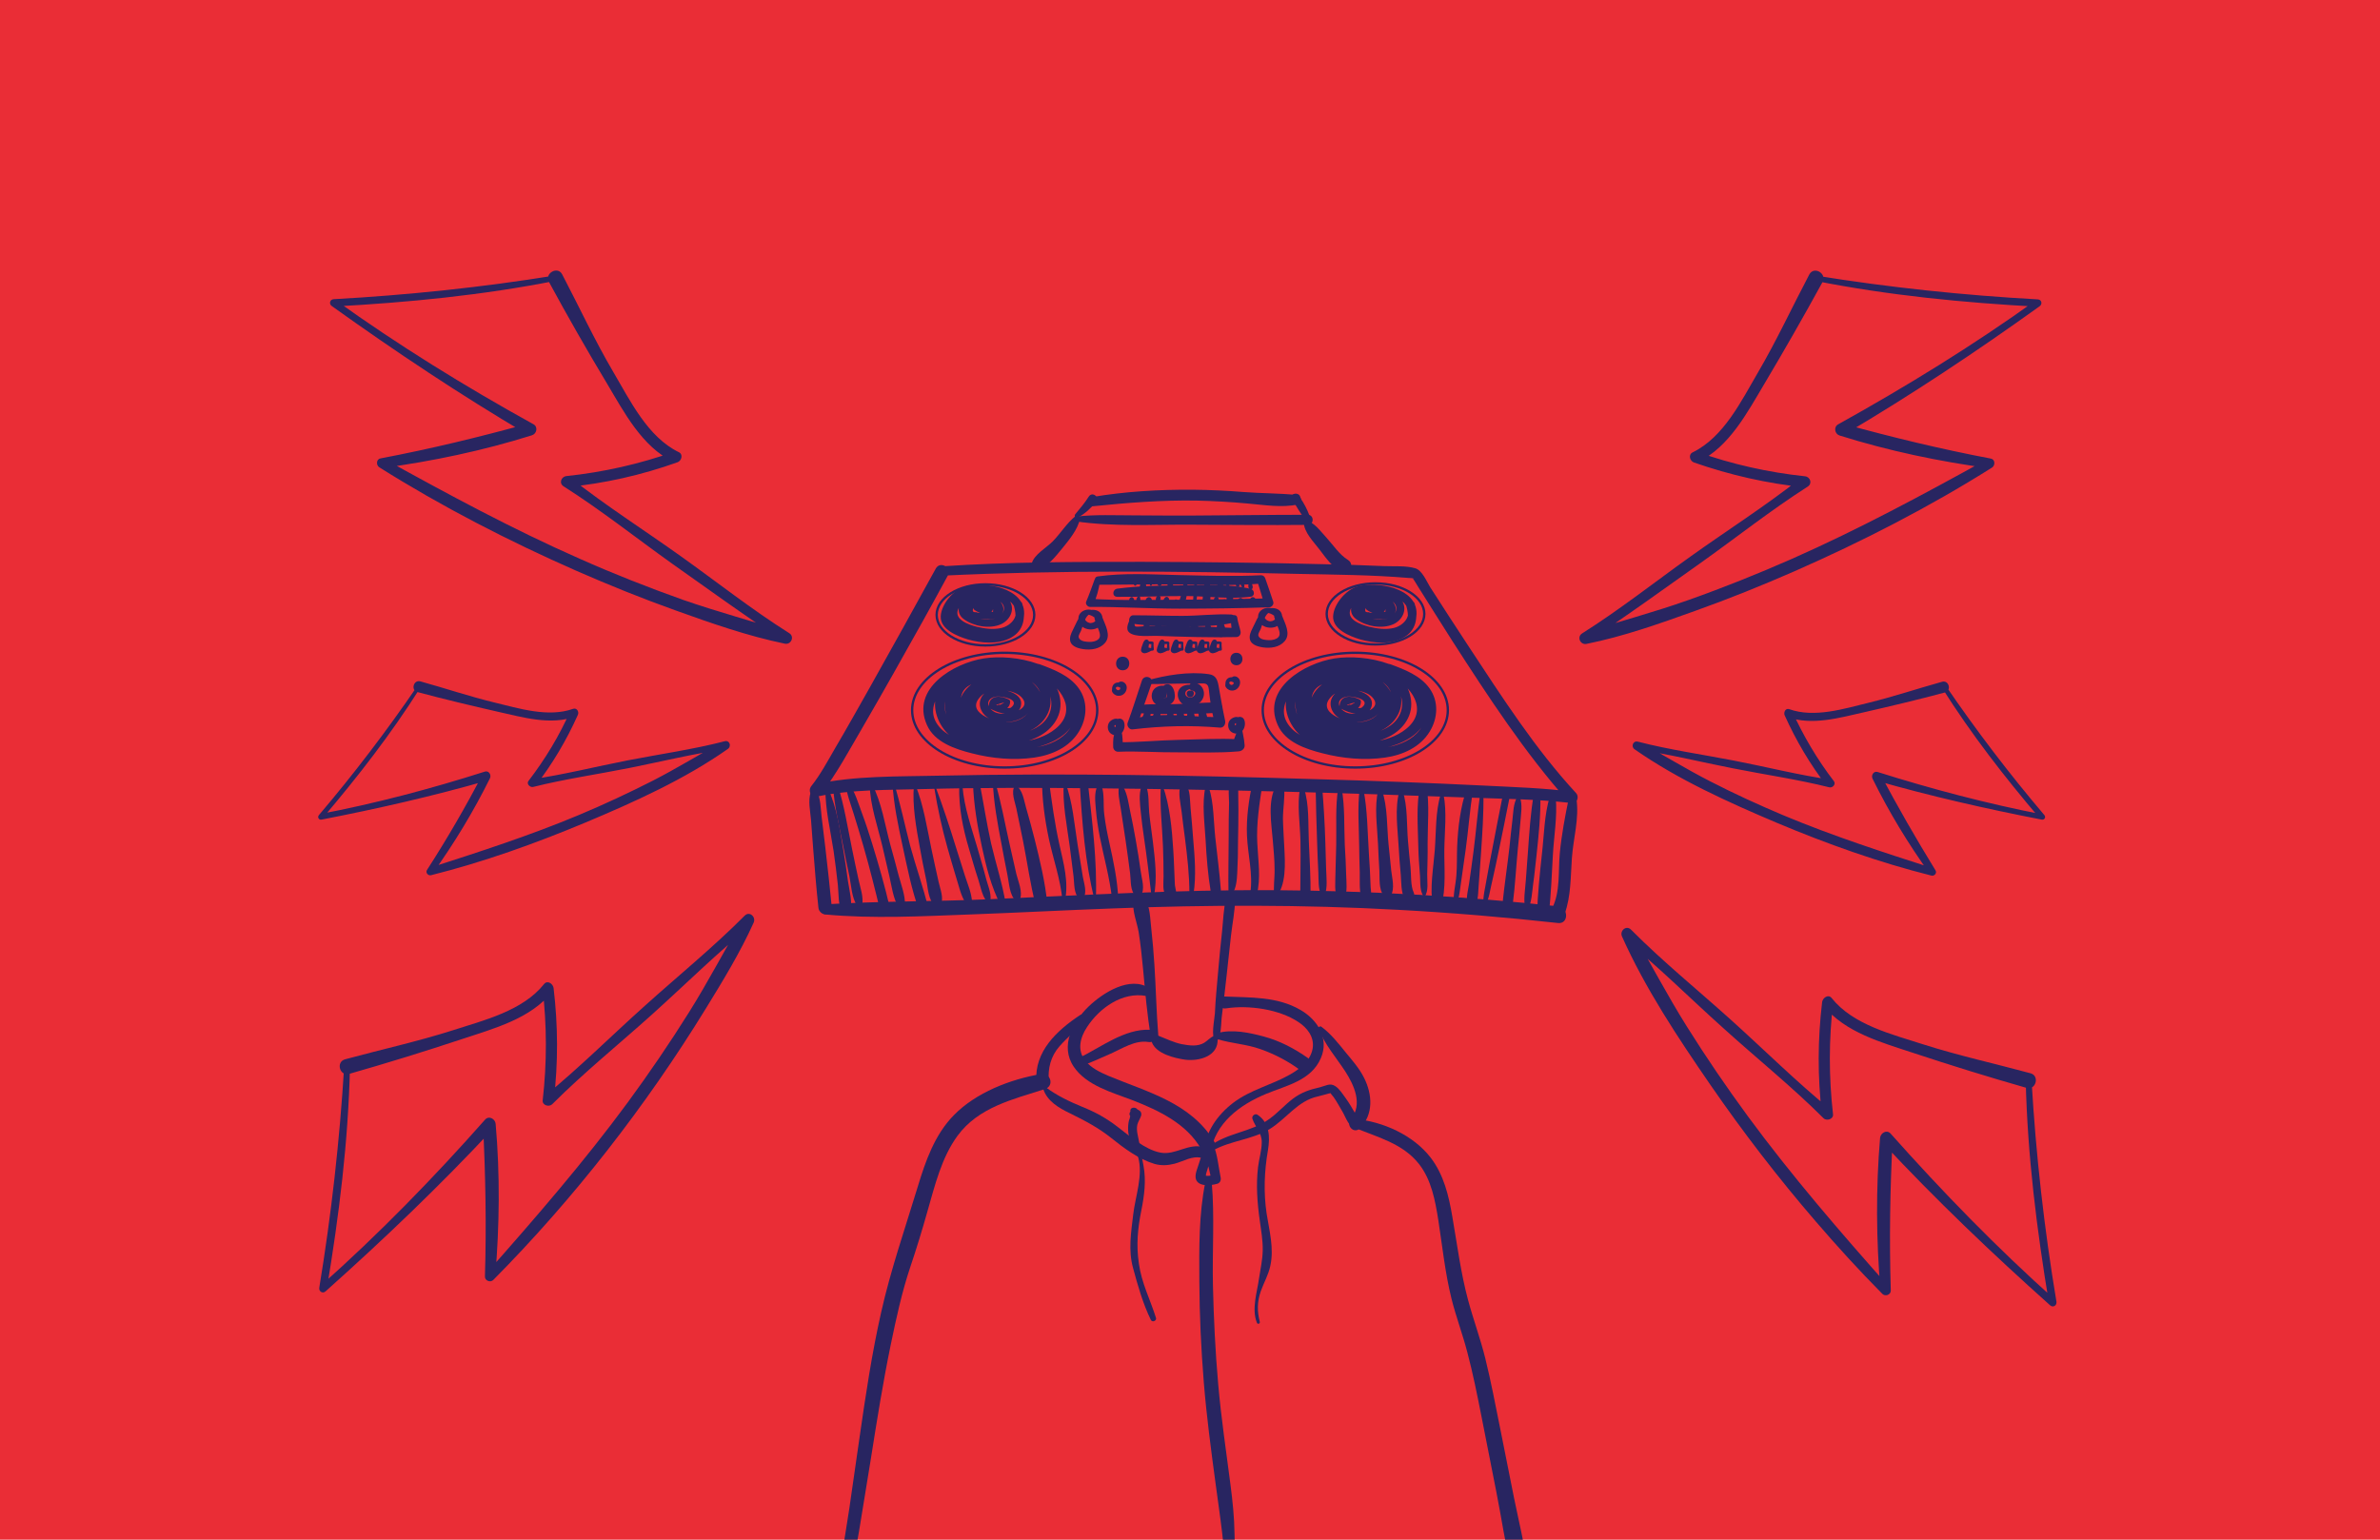 <?xml version="1.0" encoding="utf-8"?>
<!-- Generator: Adobe Illustrator 23.0.2, SVG Export Plug-In . SVG Version: 6.00 Build 0)  -->
<svg version="1.1" id="Layer_5" xmlns="http://www.w3.org/2000/svg" xmlns:xlink="http://www.w3.org/1999/xlink" x="0px" y="0px"
	 viewBox="0 0 1224 792" style="enable-background:new 0 0 1224 792;" xml:space="preserve">
<style type="text/css">
	.st0{fill:#EA2D36;}
	.st1{fill:#282561;}
	.st2{fill:none;stroke:#282561;stroke-width:1.201;stroke-miterlimit:10;}
</style>
<rect x="-9" y="-9" class="st0" width="1242" height="810"/>
<g>
	<g>
		<g>
			<path class="st1" d="M562.2,260.4c17.7-1.8,35.4-3.2,53.2-2.9c8.7,0.2,17.5,0.7,26.2,1.5c8.3,0.7,17.6,2.3,25.8,0.5
				c2.9-0.6,2-4.6-0.7-4.9c-8.9-0.9-18.1-0.8-27.1-1.5c-8.7-0.7-17.4-1.1-26.2-1.2c-17.4-0.1-34.8,0.9-51.9,3.8
				C558.9,256.2,559.5,260.7,562.2,260.4L562.2,260.4z"/>
		</g>
	</g>
	<g>
		<g>
			<g>
				<g>
					<path class="st1" d="M589.9,351.9c8.7,0,17.5-0.4,26.2-0.3c3.3,0,5.2-0.7,5.6,3.1c0.2,1.9,0.4,3.8,0.7,5.7
						c0.5,4,1.4,8,2.5,11.9c0.9-1.1,1.7-2.3,2.6-3.4c-15,0.1-31.1-3.1-45.8,1.2c1.1,1.1,2.1,2.1,3.2,3.2c2.2-7.4,5-14.6,7.4-21.9
						c1-3.2-3.9-4.5-5-1.4c-2.5,7.3-4.7,14.7-7.4,21.9c-0.5,1.5,0.9,3.5,2.5,3.3c15.2-1.8,29.8-2.2,45.1-0.9
						c1.8,0.1,2.9-1.8,2.6-3.4c-1.3-6-2.3-12-3.4-18.1c-0.6-3.3-1.5-5.5-5-6c-10.2-1.5-22.2,0.5-32,3.3
						C588.6,350.4,588.8,351.9,589.9,351.9L589.9,351.9z"/>
				</g>
			</g>
			<g>
				<g>
					<path class="st1" d="M584.4,366.5c6.5,1.2,13.4,0.7,20,0.7c7.1-0.1,14.3,0.1,21.4-0.6c3.4-0.3,3.5-5.4,0-5.3
						c-7.1,0.1-14.3,0.7-21.4,0.9c-6.6,0.2-13.4-0.3-20,0.7C582.5,363,582.6,366.1,584.4,366.5L584.4,366.5z"/>
				</g>
			</g>
			<g>
				<g>
					<path class="st1" d="M589.2,364.5c-0.6,1.5-1,3.4-1.9,4.7c-0.8,1.3,0,3,1.4,3.4c1.4,0.4,3-0.7,2.9-2.2
						c-0.1-1.8,0.3-3.7,0.3-5.5C591.9,363.2,589.7,363,589.2,364.5L589.2,364.5z"/>
				</g>
			</g>
			<g>
				<g>
					<path class="st1" d="M594.6,364.5c-0.7,0.7-0.9,1.6-1.2,2.5c-0.3,0.9-0.7,1.8-1,2.7c-0.5,1.3,0.6,2.6,1.8,2.8
						c1.3,0.2,2.5-0.8,2.5-2.2c0-0.9,0-1.8,0.1-2.6c0-0.9,0.2-1.8-0.1-2.6C596.3,364.2,595.3,363.7,594.6,364.5L594.6,364.5z"/>
				</g>
			</g>
			<g>
				<g>
					<path class="st1" d="M600.8,365.1c-0.2,1.5-0.7,2.8-1.1,4.2c-0.3,1,0.3,2.1,1.4,2.4c0.9,0.3,2.3-0.3,2.4-1.4
						c0.2-1.1,0.2-1.9,0-3c-0.2-0.9-0.4-1.7-0.7-2.5C602.4,363.7,600.9,363.9,600.8,365.1L600.8,365.1z"/>
				</g>
			</g>
			<g>
				<g>
					<path class="st1" d="M605.8,365c-0.8,1.5-0.6,3.4-0.6,5.1c0.1,1.2,1,2.2,2.3,2c1.3-0.2,1.9-1.3,1.7-2.5
						c-0.2-1.5-0.4-3.3-1.3-4.5C607.4,364.3,606.3,364.1,605.8,365L605.8,365z"/>
				</g>
			</g>
			<g>
				<g>
					<path class="st1" d="M611.2,365.2c-0.6,1-0.7,2.5-0.7,3.6c0,1.2-0.1,2.7,0.9,3.6c2.3,2,5.1-1.6,2.6-3.4c-0.1,0-0.1-0.1-0.2-0.1
						c0.3,0.4,0.7,0.8,1,1.3c-0.6-1.8-0.4-3.8-1.8-5.3C612.4,364.4,611.6,364.5,611.2,365.2L611.2,365.2z"/>
				</g>
			</g>
			<g>
				<g>
					<path class="st1" d="M616.6,364.5c-0.6,1.2-0.2,2.7-0.1,4c0.2,1.4,0,2.9,1.1,4c0.9,0.9,2.5,0.7,3.1-0.4c0.8-1.4,0.2-3-0.2-4.5
						c-0.4-1.3-0.9-2.9-2-3.6C618,363.6,616.9,363.8,616.6,364.5L616.6,364.5z"/>
				</g>
			</g>
			<g>
				<g>
					<path class="st1" d="M598,355.6c-0.7-0.1-1.3,0-1.8,0.5c-0.5,0.5-0.6,1.2-0.5,1.9c0.4,1.4,2.1,1.6,3.3,1.2
						c0.5-0.2,1.1-0.7,1-1.3c0-0.2,0-0.3,0-0.5c-0.1,0.2-0.3,0.4-0.4,0.7c0,0,0.1-0.1,0.1-0.1c0.5-0.6,0.6-1.3,0.3-2
						c-0.2-0.4-0.5-0.6-0.9-0.9c-1-0.7-2.4,0-2.7,1.1c-0.3,1.2,0.6,2.3,1.8,2.3c0.5,0,0.8-0.1,1.2-0.3c-0.7-0.1-1.3-0.2-2-0.3
						c0,0,0.1,0.1,0.1,0.1c-0.1-0.2-0.3-0.4-0.4-0.7c0,0.1,0.1,0.4,0.1,0.5c0.3-0.4,0.7-0.9,1-1.3c-0.1,0-0.3,0.1-0.4,0.1
						c-0.2,0-0.1,0,0.2,0.1c0.1,0.1,0.2,0.2,0.3,0.3c0,0.2,0,0.5,0,0.7c-0.2,0.3-0.4,0.5-0.8,0.6c0.7,0,1.3-0.5,1.3-1.2
						C599.1,356.4,598.7,355.7,598,355.6L598,355.6z"/>
				</g>
			</g>
			<g>
				<g>
					<path class="st1" d="M601.2,355.1c0.3-1.5-1.3-2.1-2.5-2.3c-1.5-0.3-3.1,0.1-4.4,1c-2.7,2-2.7,6.4,0.1,8.4
						c2.7,1.9,7.6,1.3,9.3-1.8c1.5-2.7-0.3-9.9-4.5-8.2c-1.4,0.6-2,2.5-0.4,3.4c0.8,0.4,1.1,0.5,1.3,1.4c0.1,0.5,0.3,1.2-0.1,1.6
						c-0.7,0.7-2.7,0.7-3.4,0.1c-0.8-0.8-0.4-2.1,0.4-2.7c1.2-0.9,2.5-0.2,3.8-0.4C601,355.5,601.2,355.3,601.2,355.1L601.2,355.1z"
						/>
				</g>
			</g>
			<g>
				<g>
					<path class="st1" d="M610.8,355.6c-1,0.9-0.4,2.7,0.8,3c1.5,0.4,2.7-1,2.3-2.5c-0.1-0.4-0.5-0.8-0.9-0.9
						c-0.7-0.1-1.3,0.1-1.6,0.8c-0.3,0.6,0.3-0.2,0,0c0.5-0.3,1-0.2,1.6,0.5c0,0.5,0,0.6,0,0.4C613.3,355.6,611.8,354.7,610.8,355.6
						L610.8,355.6z"/>
				</g>
			</g>
			<g>
				<g>
					<path class="st1" d="M615.3,354.7c-0.1-3.3-5.8-2.8-7.6-1.4c-3.3,2.4-2.2,7.4,1.1,9.2c3.5,2,8.3,0.3,9.9-3.4
						c1.7-3.9-1.3-8.5-5.7-7.8c-1.9,0.3-1.9,3.6,0,3.9c3.6,0.6,0.9,4.4-1.8,3.5c-1.2-0.4-1.9-1.4-1.5-2.7c0.4-1.4,4-2.4,5.1-1.1
						C614.9,355.1,615.3,354.9,615.3,354.7L615.3,354.7z"/>
				</g>
			</g>
		</g>
		<g>
			<g>
				<path class="st1" d="M564.8,316.4c-3.1-5.4-12.2-2.5-9.8,3.8c1.9,5.1,11.5,4.8,12-1.1c0.6-6.7-7.9-6.7-11.2-2.6
					c-1.4,1.8-2.4,4.2-3.4,6.2c-0.8,1.7-2,3.7-2.1,5.7c-0.2,3.8,3.5,5,6.7,5.5c4,0.6,8.6,0,11.3-3.2c3.3-3.8,0.1-9.2-1.4-13.2
					c-0.9-2.4-4.7-1.4-3.9,1.1c0.7,2,1.4,3.9,2.2,5.9c1,2.7,0.7,4.5-2.4,5.4c-1.7,0.5-3.6,0.3-5.3,0c-1.1-0.2-2.7-1-2.8-2.4
					c0-0.8,0.9-2.3,1.2-2.9c1-2.3,2.7-11.2,6.9-8.2c2.7,1.9-0.1,4.6-2.6,4c-1.2-0.3-2.5-1.4-2.4-2.9c0.3-2.9,4.5-0.4,5.2,0.2
					C564.1,318.3,565.4,317.4,564.8,316.4L564.8,316.4z"/>
			</g>
		</g>
		<g>
			<g>
				<path class="st1" d="M657.2,315.5c-3.1-5.4-12.2-2.5-9.8,3.8c1.9,5.1,11.5,4.8,12-1.1c0.6-6.7-7.9-6.7-11.2-2.6
					c-1.4,1.8-2.4,4.2-3.4,6.2c-0.8,1.7-2,3.7-2.1,5.7c-0.2,3.8,3.5,5,6.7,5.5c4,0.6,8.6,0,11.3-3.2c3.3-3.8,0.1-9.2-1.4-13.2
					c-0.9-2.4-4.7-1.4-3.9,1.1c0.7,2,1.4,3.9,2.2,5.9c1,2.7,0.7,4.5-2.4,5.4c-1.7,0.5-3.6,0.3-5.3,0c-1.1-0.2-2.7-1-2.8-2.4
					c0-0.8,0.9-2.3,1.2-2.9c1-2.3,2.7-11.2,6.9-8.2c2.7,1.9-0.1,4.6-2.6,4c-1.2-0.3-2.5-1.4-2.4-2.9c0.3-2.9,4.5-0.4,5.2,0.2
					C656.5,317.4,657.8,316.5,657.2,315.5L657.2,315.5z"/>
			</g>
		</g>
		<g>
			<g>
				<g>
					<path class="st1" d="M562.9,298.2c-1.4,3.8-2.7,7.6-4.3,11.3c-0.5,1.3,0.8,2.7,2,2.7c15.3-0.1,30.7,0.9,46,0.9
						c15.3,0,30.7-0.2,46-0.7c1.4,0,2.7-1.5,2.2-2.9c-1.3-4-2.7-8-4.1-12c-0.3-0.9-1.1-1.6-2.1-1.6c-14.2,0.7-28.5,0.2-42.7-0.1
						c-13.7-0.3-27.7-1.2-41.3,0.7c-2.5,0.3-1.8,4.3,0.6,4.3c13.9,0,27.8-0.4,41.7-0.1c13.9,0.3,27.8,0.6,41.7-0.5
						c-0.7-0.5-1.4-1.1-2.1-1.6c1.3,4,2.5,8.1,3.7,12.1c0.7-1,1.5-2,2.2-2.9c-15.3,0.4-30.7,0.6-46,0.7c-15.3,0-30.8,0.5-46-0.5
						c0.6,1.1,1.2,2.1,1.8,3.2c1.8-4,3-8.2,3.5-12.5C566.1,296.8,563.4,296.7,562.9,298.2L562.9,298.2z"/>
				</g>
			</g>
			<g>
				<g>
					<path class="st1" d="M608.8,299.6c-0.3,1.5-0.7,3-1,4.5c-0.3,1.6-0.6,3.3-1.3,4.8c-1.2,2.5,2.9,3.7,3.2,0.9
						c0.2-1.8,0.7-3.5,0.9-5.2c0.2-1.6,0.1-3,0-4.7C610.5,298.9,609,298.6,608.8,299.6L608.8,299.6z"/>
				</g>
			</g>
			<g>
				<g>
					<path class="st1" d="M619.7,299.3c-1,3.2-1,7.1-1.3,10.4c-0.2,2.5,3.9,2.6,4,0c0.2-3.3,0.3-7.1-0.3-10.4
						C621.8,298,620,298.2,619.7,299.3L619.7,299.3z"/>
				</g>
			</g>
			<g>
				<g>
					<path class="st1" d="M614.2,300.2c0,3.4-0.7,6.9-0.6,10.3c0,0.7,1,0.8,1.2,0.2c1.2-3.2,0.9-7.1,0.7-10.5
						C615.5,299.3,614.2,299.3,614.2,300.2L614.2,300.2z"/>
				</g>
			</g>
		</g>
		<g>
			<g>
				<path class="st1" d="M513.1,364.5c2.9,1.9,6.4-0.2,6.4-3.6c0-0.4-0.2-0.9-0.7-1.1c-4.1-2.1-10-2.5-10.3,3.4c0,0.5,0.3,1,0.7,1.3
					c4,2.2,13.9,5.8,15.8-1.2c1.8-6.8-9.1-9.2-13.8-8.7c-6.3,0.7-9.5,7-5.6,12.3c4.5,6,16.3,5.8,21.7,1.2c5.6-4.7,3.3-11.9-2.7-14.8
					c-6.8-3.2-17.5-3.9-23.2,1.8c-5.7,5.7-3.5,14.1,3.1,17.8c7.1,4,18.2,4.2,24.7-1.1c5.7-4.6,7-12.4,2.1-18.1
					c-5.9-7-17.3-7.2-25.4-4.8c-7.4,2.2-14.3,9.1-12.1,17.4c2.3,8.7,11.8,11.6,19.8,11.4c7.5-0.2,18-0.9,21.9-8.5
					c3.4-6.7,0.1-14.7-5.6-18.9c-7.9-5.8-18.8-5.4-28-3.8c-8.6,1.5-13.1,7.2-12.5,16c0.6,8.6,4.7,15.9,13.6,17.9
					c8.5,2,19-1,26.8-4.6c7.6-3.5,12.4-11.5,9.8-19.9c-2.6-8.5-10.6-12.3-18.9-12.7c-5.1-0.2-10.3-0.1-15.3,0c-4.6,0-9.3,0.6-13,3.5
					c-6.2,4.8-7.9,13.6-5.7,20.9c2.3,7.3,8.3,13.6,15.8,15.5c9,2.3,21.7,0.3,30.1-3.5c7.7-3.4,13.7-10.5,12.7-19.3
					c-0.9-8.4-7.2-14.9-14.7-18c-15.1-6.4-41.7-3.5-48.6,13.9c-3.1,7.9,0.5,17,6.6,22.3c7.2,6.3,17.3,7.9,26.6,8.1
					c14.5,0.4,42.7-5.4,37.8-26.2c-4.4-18.9-31-24.2-47.1-21.7c-15.3,2.4-37.6,15.4-29.2,34.2c3.9,8.9,14.4,12.4,23.1,14.6
					c10.4,2.7,21.5,3.7,32.1,2.2c9.1-1.3,18.1-5.3,23-13.4c4.2-6.9,4.7-15.5-0.1-22.2c-4.7-6.6-12.8-9.7-20.1-12.4
					c-3.7-1.3-5.3,4.6-1.6,5.9c9.6,3.3,22.7,9,19.6,21.6c-3.3,13.2-19,16.2-30.6,16.2c-6.7,0-13.4-0.8-20-2.4
					c-6.2-1.5-13.4-3.4-18.1-8.1c-11.2-11.3,2.9-25,13.7-28.8c11.8-4.2,25.4-3.8,36.8,1.5c11,5.1,20.2,17.8,8.2,27.4
					c-9.7,7.8-25.3,8-37,5.8c-5.8-1.1-11.7-3.3-15.7-7.8c-4.5-5.1-6-12.4-1.9-18.1c7.4-10.5,23.8-12.7,35.4-9.9
					c5.8,1.4,11.6,4.2,14.9,9.4c4.1,6.5,2.6,14.3-3.7,18.8c-5.1,3.7-11.6,4.6-17.6,5.4c-6.5,0.8-13.4,1.2-19-2.7
					c-4.5-3.2-7.8-8.6-8-14.2c-0.3-8.5,5.3-13.6,13.6-13.9c5.5-0.2,11.4,0,17,0.2c7,0.3,13.9,3.3,15,11c1.2,7.7-4.6,12-11.1,14.2
					c-5.7,1.9-12.2,4-18.2,3.3c-7.8-0.9-11.7-6.4-12.3-13.9c-0.7-8.4,4.1-11.1,11.6-12c6.4-0.8,13.5-1.2,19.4,1.9
					c6.4,3.3,11.1,12.8,3.9,18c-5.2,3.7-16,3.6-21.8,2.1c-8.8-2.4-12.7-12-3.9-17.7c5.9-3.8,16.5-4.4,22.5-0.6
					c3.9,2.5,5.9,7.2,3.5,11.4c-2.3,4.1-6.9,5.7-11.3,5.8c-6.3,0.2-22.5-5.1-13.2-13.7c4.3-4,16-3.7,20.4,0.7c5.9,6-5.1,8.8-8.7,8.7
					c-2,0-3.9-0.2-5.6-1.3c-4.1-2.7-3.5-7,1.7-7.6c2.3-0.3,12.7,1.4,7.3,5.7c-0.6,0.5-3.2,0.1-3.6,0c-1.4-0.3-2.7-0.8-4-1.4
					c4.6-1.6,5.3-1.6,2,0C513,362,512,363.7,513.1,364.5L513.1,364.5z"/>
			</g>
		</g>
		<g>
			<g>
				<path class="st1" d="M693.5,364.5c2.9,1.9,6.4-0.2,6.4-3.6c0-0.4-0.2-0.9-0.7-1.1c-4.1-2.1-10-2.5-10.3,3.4c0,0.5,0.3,1,0.7,1.3
					c4,2.2,13.9,5.8,15.8-1.2c1.8-6.8-9.1-9.2-13.8-8.7c-6.3,0.7-9.5,7-5.6,12.3c4.5,6,16.3,5.8,21.7,1.2c5.6-4.7,3.3-11.9-2.7-14.8
					c-6.8-3.2-17.5-3.9-23.2,1.8c-5.7,5.7-3.5,14.1,3.1,17.8c7.1,4,18.2,4.2,24.7-1.1c5.7-4.6,7-12.4,2.1-18.1
					c-5.9-7-17.3-7.2-25.4-4.8c-7.4,2.2-14.3,9.1-12.1,17.4c2.3,8.7,11.8,11.6,19.8,11.4c7.5-0.2,18-0.9,21.9-8.5
					c3.4-6.7,0.1-14.7-5.6-18.9c-7.9-5.8-18.8-5.4-28-3.8c-8.6,1.5-13.1,7.2-12.5,16c0.6,8.6,4.7,15.9,13.6,17.9
					c8.5,2,19-1,26.8-4.6c7.6-3.5,12.4-11.5,9.8-19.9c-2.6-8.5-10.6-12.3-18.9-12.7c-5.1-0.2-10.3-0.1-15.3,0c-4.6,0-9.3,0.6-13,3.5
					c-6.2,4.8-7.9,13.6-5.7,20.9c2.3,7.3,8.3,13.6,15.8,15.5c9,2.3,21.7,0.3,30.1-3.5c7.7-3.4,13.7-10.5,12.7-19.3
					c-0.9-8.4-7.2-14.9-14.7-18c-15.1-6.4-41.7-3.5-48.6,13.9c-3.1,7.9,0.5,17,6.6,22.3c7.2,6.3,17.3,7.9,26.6,8.1
					c14.5,0.4,42.7-5.4,37.8-26.2c-4.4-18.9-31-24.2-47.1-21.7c-15.3,2.4-37.6,15.4-29.2,34.2c3.9,8.9,14.4,12.4,23.1,14.6
					c10.4,2.7,21.5,3.7,32.1,2.2c9.1-1.3,18.1-5.3,23-13.4c4.2-6.9,4.7-15.5-0.1-22.2c-4.7-6.6-12.8-9.7-20.1-12.4
					c-3.7-1.3-5.3,4.6-1.6,5.9c9.6,3.3,22.7,9,19.6,21.6c-3.3,13.2-19,16.2-30.6,16.2c-6.7,0-13.4-0.8-20-2.4
					c-6.2-1.5-13.4-3.4-18.1-8.1c-11.2-11.3,2.9-25,13.7-28.8c11.8-4.2,25.4-3.8,36.8,1.5c11,5.1,20.2,17.8,8.2,27.4
					c-9.7,7.8-25.3,8-37,5.8c-5.8-1.1-11.7-3.3-15.7-7.8c-4.5-5.1-6-12.4-1.9-18.1c7.4-10.5,23.8-12.7,35.4-9.9
					c5.8,1.4,11.6,4.2,14.9,9.4c4.1,6.5,2.6,14.3-3.7,18.8c-5.1,3.7-11.6,4.6-17.6,5.4c-6.5,0.8-13.4,1.2-19-2.7
					c-4.5-3.2-7.8-8.6-8-14.2c-0.3-8.5,5.3-13.6,13.6-13.9c5.5-0.2,11.4,0,17,0.2c7,0.3,13.9,3.3,15,11c1.2,7.7-4.6,12-11.1,14.2
					c-5.7,1.9-12.2,4-18.2,3.3c-7.8-0.9-11.7-6.4-12.3-13.9c-0.7-8.4,4.1-11.1,11.6-12c6.4-0.8,13.5-1.2,19.4,1.9
					c6.4,3.3,11.1,12.8,3.9,18c-5.2,3.7-16,3.6-21.8,2.1c-8.8-2.4-12.7-12-3.9-17.7c5.9-3.8,16.5-4.4,22.5-0.6
					c3.9,2.5,5.9,7.2,3.5,11.4c-2.3,4.1-6.9,5.7-11.3,5.8c-6.3,0.2-22.5-5.1-13.2-13.7c4.3-4,16-3.7,20.4,0.7c5.9,6-5.1,8.8-8.7,8.7
					c-2,0-3.9-0.2-5.6-1.3c-4.1-2.7-3.5-7,1.7-7.6c2.3-0.3,12.7,1.4,7.3,5.7c-0.6,0.5-3.2,0.1-3.6,0c-1.4-0.3-2.7-0.8-4-1.4
					c4.6-1.6,5.3-1.6,2,0C693.3,362,692.3,363.7,693.5,364.5L693.5,364.5z"/>
			</g>
		</g>
		<g>
			<g>
				<path class="st1" d="M708,311.1c-1.6-0.5-2.8-0.5-4.4,0.1c-1,0.3-1.6,1.8-0.7,2.5c2.5,1.9,8.6,4,9.7-0.7c1.2-4.9-7-5.3-10-4.5
					c-3.5,1-7.1,4.9-3.3,8c2,1.6,5.3,1.6,7.7,1.8c2.8,0.2,6.2,0.6,8.6-1.1c4.5-3.1,1.5-8.2-2.4-10c-4.7-2.2-11.7-2.7-15.8,1.1
					c-3.3,3.1-3.6,7.5,0.1,10.2c5,3.7,13.3,5.2,19.1,2.6c4.4-2,7.2-7.1,4.7-11.6c-2.9-5.3-10.8-7-16.4-6.6
					c-10.6,0.8-22.1,14.8-9,21.2c9.2,4.5,32.2,7.5,32.6-8.4c0.3-13.5-20.7-16.8-30.4-14c-5.9,1.7-12.2,9-12.5,15.3
					c-0.3,6.8,8.6,10.3,13.9,11.9c6.8,2,15.6,2.7,22.1-0.8c6.8-3.7,7.8-10.4,6-17.4c-0.7-2.8-5.1-1.6-4.3,1.2
					c1.2,4.4,1.5,8.8-2.8,11.7c-3.3,2.2-7.6,2.4-11.4,2.2c-3.9-0.2-7.6-1.1-11.1-2.6c-1.6-0.7-3.3-1.4-4.8-2.4
					c-2.9-2-3.2-3.2-1.8-6.6c3.8-9.1,12.4-9.7,20.9-8.3c3.9,0.7,8.3,1.9,10.7,5.4c3.5,5.2-0.9,10.4-6.1,11.7
					c-4.1,1-8.7,0.4-12.8-0.6c-4.2-1.1-12.3-3.8-9.3-9.5c3.8-7.2,15.9-8.4,21.8-3.1c3.4,3,0.6,7.2-2.9,8.3c-2.2,0.7-5,0.6-7.3,0.2
					c-1.8-0.3-4.2-0.9-5.7-2.1c-2.7-2-2.6-4.9,0.3-6.6c2.4-1.4,6.1-1.4,8.6-0.2c2.2,0.5,3.1,2.2,2.9,5.3c-1,0.2-1.9,0.3-2.9,0.3
					c-1.6,0.1-4.3,0.6-5.8-0.1c-2.1,0.2-2.3-1-0.5-3.6c5-0.2,5.6-0.1,1.6,0.3c-0.2,0.8-0.4,1.7-0.7,2.5c0.9,0,1.8,0,2.7,0
					C709.1,314.8,710,311.7,708,311.1L708,311.1z"/>
			</g>
		</g>
		<g>
			<g>
				<path class="st1" d="M506.2,311.1c-1.6-0.5-2.8-0.5-4.4,0.1c-1,0.3-1.6,1.8-0.7,2.5c2.5,1.9,8.6,4,9.7-0.7c1.2-4.9-7-5.3-10-4.5
					c-3.5,1-7.1,4.9-3.3,8c2,1.6,5.3,1.6,7.7,1.8c2.8,0.2,6.2,0.6,8.6-1.1c4.5-3.1,1.5-8.2-2.4-10c-4.7-2.2-11.7-2.7-15.8,1.1
					c-3.3,3.1-3.6,7.5,0.1,10.2c5,3.7,13.3,5.2,19.1,2.6c4.4-2,7.2-7.1,4.7-11.6c-2.9-5.3-10.8-7-16.4-6.6
					c-10.6,0.8-22.1,14.8-9,21.2c9.2,4.5,32.2,7.5,32.6-8.4c0.3-13.5-20.7-16.8-30.4-14c-5.9,1.7-12.2,9-12.5,15.3
					c-0.3,6.8,8.6,10.3,13.9,11.9c6.8,2,15.6,2.7,22.1-0.8c6.8-3.7,7.8-10.4,6-17.4c-0.7-2.8-5.1-1.6-4.3,1.2
					c1.2,4.4,1.5,8.8-2.8,11.7c-3.3,2.2-7.6,2.4-11.4,2.2c-3.9-0.2-7.6-1.1-11.1-2.6c-1.6-0.7-3.3-1.4-4.8-2.4
					c-2.9-2-3.2-3.2-1.8-6.6c3.8-9.1,12.4-9.7,20.9-8.3c3.9,0.7,8.3,1.9,10.7,5.4c3.5,5.2-0.9,10.4-6.1,11.7
					c-4.1,1-8.7,0.4-12.8-0.6c-4.2-1.1-12.3-3.8-9.3-9.5c3.8-7.2,15.9-8.4,21.8-3.1c3.4,3,0.6,7.2-2.9,8.3c-2.2,0.7-5,0.6-7.3,0.2
					c-1.8-0.3-4.2-0.9-5.7-2.1c-2.7-2-2.6-4.9,0.3-6.6c2.4-1.4,6.1-1.4,8.6-0.2c2.2,0.5,3.1,2.2,2.9,5.3c-1,0.2-1.9,0.3-2.9,0.3
					c-1.6,0.1-4.3,0.6-5.8-0.1c-2.1,0.2-2.3-1-0.5-3.6c5-0.2,5.6-0.1,1.6,0.3c-0.2,0.8-0.4,1.7-0.7,2.5c0.9,0,1.8,0,2.7,0
					C507.2,314.8,508.1,311.7,506.2,311.1L506.2,311.1z"/>
			</g>
		</g>
		<g>
			<g>
				<path class="st1" d="M484.9,296.1c60.7-2.9,121.7-2.3,182.5-0.9c19,0.4,38.1,0.5,57.1,2.1c0.5,0,2.3,0.1,1.9,0.2
					c1.2-0.2,0.7,0.8-0.2-0.6c0.5,0.7,2.3,3.5,3.1,4.9c6,9.4,11.8,18.9,17.8,28.2c18.3,28.4,37,57.1,59.5,82.4c1-1.7,1.9-3.3,2.9-5
					c-15.3-2.1-30.9-2.5-46.3-3.3c-28.7-1.4-57.4-2.5-86.1-3.3c-64.6-2-129.3-3.2-194-1.8c-21.1,0.5-43.5-0.1-64.3,4.5
					c1,1.8,2.1,3.6,3.1,5.4c8.5-10.9,15.1-23.5,22.1-35.4c10.4-17.9,20.5-35.9,30.6-54c4.4-7.8,8.6-15.7,12.9-23.5
					c2.2-4-3.9-7.6-6.2-3.6c-11.2,20.4-22.5,40.8-33.9,61.1c-6,10.6-11.9,21.2-18.1,31.7c-3.7,6.4-7.4,13.3-12,19.1
					c-2,2.5-0.2,6.1,3.1,5.4c17.5-3.7,36.5-3.3,54.4-3.8c29.7-0.8,59.5-0.7,89.2-0.4c63.2,0.6,126.4,2.3,189.5,4.7
					c18.2,0.7,36.8,0.8,55,2.9c2.7,0.3,3.7-3.4,2.1-5.1c-21-22.7-38.1-49.4-55.1-75.2c-6.7-10.2-13.4-20.5-20-30.8
					c-1.8-2.9-4.1-8.7-7.7-9.7c-4.8-1.4-10.9-0.9-15.9-1.1c-10.7-0.5-21.4-0.8-32-1c-30.7-0.8-61.4-1.1-92.2-1.2
					c-34.3,0-68.8,0-103,2.3C481.9,291.7,481.9,296.2,484.9,296.1L484.9,296.1z"/>
			</g>
		</g>
		<ellipse class="st2" cx="516.7" cy="365.3" rx="47.6" ry="29.5"/>
		<ellipse class="st2" cx="697" cy="365.3" rx="47.6" ry="29.5"/>
		<ellipse class="st2" cx="506.8" cy="316.3" rx="25.1" ry="15.7"/>
		<ellipse class="st2" cx="707.4" cy="315.8" rx="25.1" ry="15.7"/>
		<g>
			<g>
				<path class="st1" d="M577.1,352.7c0-1.8-2.3-1.9-3.5-1.3c-1.4,0.7-1.9,2.3-1.6,3.8c0-0.3,0.1-0.6,0.1-0.8
					c-0.9,1.2,0.7,2.8,1.7,3.2c1.3,0.6,2.9,0.4,4-0.5c1.2-0.9,1.9-2.6,1.6-4.1c-0.3-1.5-1.9-2.8-3.5-2.3c-1.9,0.7-1.1,3.4,0.8,3
					c-0.5-0.3-0.7-0.3-0.6-0.1c0,0.1,0,0.2,0.1,0.2c-0.1,0.2,0,0.3-0.1,0.5c-0.1,0.4-0.4,0.6-0.8,0.7c-1,0.3-1.2-1-2.1-1.2
					c0.3,0.3,0.5,0.5,0.8,0.8c-0.2-0.6-0.2-1.2,0.5-1.3c0.6-0.1,1.2,0.2,1.7,0.1C576.8,353.4,577.1,353.1,577.1,352.7L577.1,352.7z"
					/>
			</g>
		</g>
		<g>
			<g>
				<path class="st1" d="M635.4,350c0-1.8-2.3-1.9-3.5-1.3c-1.4,0.7-1.9,2.3-1.6,3.8c0-0.3,0.1-0.6,0.1-0.8
					c-0.9,1.2,0.7,2.8,1.7,3.2c1.3,0.6,2.9,0.4,4-0.5c1.2-0.9,1.9-2.6,1.6-4.1c-0.3-1.5-1.9-2.8-3.5-2.3c-1.9,0.7-1.1,3.4,0.8,3
					c-0.5-0.3-0.7-0.3-0.6-0.1c0,0.1,0,0.2,0.1,0.2c-0.1,0.2,0,0.3-0.1,0.5c-0.1,0.4-0.4,0.6-0.8,0.7c-1,0.3-1.2-1-2.1-1.2
					c0.3,0.3,0.5,0.5,0.8,0.8c-0.2-0.6-0.2-1.2,0.5-1.3c0.6-0.1,1.2,0.2,1.7,0.1C635.1,350.7,635.4,350.4,635.4,350L635.4,350z"/>
			</g>
		</g>
		<g>
			<g>
				<path class="st1" d="M575.8,370.8c-1-2.2-4.3-0.7-5.3,0.7c-1.2,1.7-1,4.3,0.6,5.7c1.8,1.5,4.3,1.4,5.9-0.3
					c1.4-1.5,1.8-4.3,0.8-6.1c-0.5-0.9-1.6-1.3-2.6-1.1c-0.9,0.2-1.8,1.2-1.7,2.2c0,0.4,0.1,0.7,0.2,1c0,0.1,0.1,0.7,0.1,0.2
					c0,0.2,0,0.4,0,0.6c0-0.3,0,0-0.1,0.1c0,0.2,0,0.1,0-0.1c0,0.1-0.1,0.2-0.2,0.3c-0.2,0.1,0.1-0.1,0.1-0.1
					c-0.3,0.2-0.2,0.1,0,0.1c-0.2,0.1-0.3,0-0.2,0c-0.3-0.2-0.4-0.5-0.2-0.8c0.1-0.2,0.4-0.2,0.5-0.3c0.7-0.2,1.1-0.1,1.6-0.7
					C576,372,576,371.4,575.8,370.8L575.8,370.8z"/>
			</g>
		</g>
		<g>
			<g>
				<path class="st1" d="M637.7,369.9c-1-2.2-4.3-0.7-5.3,0.7c-1.2,1.7-1,4.3,0.6,5.7c1.8,1.5,4.3,1.4,5.9-0.3
					c1.4-1.5,1.8-4.3,0.8-6.1c-0.5-0.9-1.6-1.3-2.6-1.1c-0.9,0.2-1.8,1.2-1.7,2.2c0,0.4,0.1,0.7,0.2,1c0,0.1,0.1,0.7,0.1,0.2
					c0,0.2,0,0.4,0,0.6c0-0.3,0,0-0.1,0.1c0,0.2,0,0.1,0-0.1c0,0.1-0.1,0.2-0.2,0.3c-0.2,0.1,0.1-0.1,0.1-0.1
					c-0.3,0.2-0.2,0.1,0,0.1c-0.2,0.1-0.3,0-0.2,0c-0.3-0.2-0.4-0.5-0.2-0.8c0.1-0.2,0.4-0.2,0.5-0.3c0.7-0.2,1.1-0.1,1.6-0.7
					C637.9,371.1,638,370.5,637.7,369.9L637.7,369.9z"/>
			</g>
		</g>
		<g>
			<g>
				<path class="st1" d="M573.9,375.7c-1.5,2.8-1.5,5.3-1.4,8.5c0,1.3,1.1,2.5,2.5,2.5c10.3-0.4,20.7,0.4,31,0.3
					c10.3,0,20.7,0.4,31-0.5c1.6-0.1,3.2-1.3,3.1-3.1c-0.2-3.6-1.2-6.7-1.6-10.3c-0.1-0.6-0.9-0.8-1.1-0.1c-1,3.4-2.6,6.1-3.4,9.6
					c1-0.8,2-1.5,3-2.3c-10.3-0.6-20.7,0.1-31,0.3c-10.3,0.2-20.7,1.3-31,1.2c0.8,0.8,1.6,1.6,2.5,2.5c-0.2-2.8,0-5.5-0.8-8.2
					C576.2,374.9,574.5,374.6,573.9,375.7L573.9,375.7z"/>
			</g>
		</g>
		<g>
			<g>
				<path class="st1" d="M577.4,344.8c4.5,0,4.5-7,0-7C572.9,337.8,572.8,344.8,577.4,344.8L577.4,344.8z"/>
			</g>
		</g>
		<g>
			<g>
				<path class="st1" d="M635.9,342.2c4.1,0,4.1-6.4,0-6.4C631.7,335.7,631.7,342.2,635.9,342.2L635.9,342.2z"/>
			</g>
		</g>
		<g>
			<g>
				<path class="st1" d="M588.5,329.6c-0.5,0.7-0.7,1.4-1,2.2c-0.3,0.8-0.6,1.6-0.7,2.5c-0.1,1.2,1.2,1.9,2.2,1.7
					c0.6-0.1,1.2-0.3,1.8-0.6c0.4-0.1,1.3-0.8,1.7-0.7c0.5,0.1,0.9-0.2,0.9-0.7c0-1.1-0.3-2.2-0.1-3.3c0-0.2-0.2-0.5-0.4-0.6
					c-0.9-0.2-2-0.3-2.9,0.1c-0.3,0.1-0.5,0.7-0.1,0.8c0.9,0.4,2,0.4,3,0.2c-0.3-0.2-0.5-0.4-0.8-0.6c0.1,1.1-0.1,2.2-0.1,3.3
					c0.1-0.2,0.2-0.4,0.4-0.6c-0.4,0.2-1.3-0.1-1.7-0.2c-0.5-0.2-1.1-0.3-1.6-0.5c0.3,0.9,0.7,1.7,1,2.6c0.4-0.8,0.5-1.6,0.6-2.5
					c0.1-0.8,0.3-1.6,0.2-2.5C590.8,329,589.3,328.5,588.5,329.6L588.5,329.6z"/>
			</g>
		</g>
		<g>
			<g>
				<path class="st1" d="M596.6,329.6c-0.5,0.7-0.7,1.4-1,2.2c-0.3,0.8-0.6,1.6-0.7,2.5c-0.1,1.2,1.2,1.9,2.2,1.7
					c0.6-0.1,1.2-0.3,1.8-0.6c0.4-0.1,1.3-0.8,1.7-0.7c0.5,0.1,0.9-0.2,0.9-0.7c0-1.1-0.3-2.2-0.1-3.3c0-0.2-0.2-0.5-0.4-0.6
					c-0.9-0.2-2-0.3-2.9,0.1c-0.3,0.1-0.5,0.7-0.1,0.8c0.9,0.4,2,0.4,3,0.2c-0.3-0.2-0.5-0.4-0.8-0.6c0.1,1.1-0.1,2.2-0.1,3.3
					c0.1-0.2,0.2-0.4,0.4-0.6c-0.4,0.2-1.3-0.1-1.7-0.2c-0.5-0.2-1.1-0.3-1.6-0.5c0.3,0.9,0.7,1.7,1,2.6c0.4-0.8,0.5-1.6,0.6-2.5
					c0.1-0.8,0.3-1.6,0.2-2.5C598.8,329,597.4,328.5,596.6,329.6L596.6,329.6z"/>
			</g>
		</g>
		<g>
			<g>
				<path class="st1" d="M603.8,329.6c-0.5,0.7-0.7,1.4-1,2.2c-0.3,0.8-0.6,1.6-0.7,2.5c-0.1,1.2,1.2,1.9,2.2,1.7
					c0.6-0.1,1.2-0.3,1.8-0.6c0.4-0.1,1.3-0.8,1.7-0.7c0.5,0.1,0.9-0.2,0.9-0.7c0-1.1-0.3-2.2-0.1-3.3c0-0.2-0.2-0.5-0.4-0.6
					c-0.9-0.2-2-0.3-2.9,0.1c-0.3,0.1-0.5,0.7-0.1,0.8c0.9,0.4,2,0.4,3,0.2c-0.3-0.2-0.5-0.4-0.8-0.6c0.1,1.1-0.1,2.2-0.1,3.3
					c0.1-0.2,0.2-0.4,0.4-0.6c-0.4,0.2-1.3-0.1-1.7-0.2c-0.5-0.2-1.1-0.3-1.6-0.5c0.3,0.9,0.7,1.7,1,2.6c0.4-0.8,0.5-1.6,0.6-2.5
					c0.1-0.8,0.3-1.6,0.2-2.5C606,329,604.6,328.5,603.8,329.6L603.8,329.6z"/>
			</g>
		</g>
		<g>
			<g>
				<path class="st1" d="M611,329.6c-0.5,0.7-0.7,1.4-1,2.2c-0.3,0.8-0.6,1.6-0.7,2.5c-0.1,1.2,1.2,1.9,2.2,1.7
					c0.6-0.1,1.2-0.3,1.8-0.6c0.4-0.1,1.3-0.8,1.7-0.7c0.5,0.1,0.9-0.2,0.9-0.7c0-1.1-0.3-2.2-0.1-3.3c0-0.2-0.2-0.5-0.4-0.6
					c-0.9-0.2-2-0.3-2.9,0.1c-0.3,0.1-0.5,0.7-0.1,0.8c0.9,0.4,2,0.4,3,0.2c-0.3-0.2-0.5-0.4-0.8-0.6c0.1,1.1-0.1,2.2-0.1,3.3
					c0.1-0.2,0.2-0.4,0.4-0.6c-0.4,0.2-1.3-0.1-1.7-0.2c-0.5-0.2-1.1-0.3-1.6-0.5c0.3,0.9,0.7,1.7,1,2.6c0.4-0.8,0.5-1.6,0.6-2.5
					c0.1-0.8,0.3-1.6,0.2-2.5C613.2,329,611.7,328.5,611,329.6L611,329.6z"/>
			</g>
		</g>
		<g>
			<g>
				<path class="st1" d="M617.2,329.6c-0.5,0.7-0.7,1.4-1,2.2c-0.3,0.8-0.6,1.6-0.7,2.5c-0.1,1.2,1.2,1.9,2.2,1.7
					c0.6-0.1,1.2-0.3,1.8-0.6c0.4-0.1,1.3-0.8,1.7-0.7c0.5,0.1,0.9-0.2,0.9-0.7c0-1.1-0.3-2.2-0.1-3.3c0-0.2-0.2-0.5-0.4-0.6
					c-0.9-0.2-2-0.3-2.9,0.1c-0.3,0.1-0.5,0.7-0.1,0.8c0.9,0.4,2,0.4,3,0.2c-0.3-0.2-0.5-0.4-0.8-0.6c0.1,1.1-0.1,2.2-0.1,3.3
					c0.1-0.2,0.2-0.4,0.4-0.6c-0.4,0.2-1.3-0.1-1.7-0.2c-0.5-0.2-1.1-0.3-1.6-0.5c0.3,0.9,0.7,1.7,1,2.6c0.4-0.8,0.5-1.6,0.6-2.5
					c0.1-0.8,0.3-1.6,0.2-2.5C619.5,329,618,328.5,617.2,329.6L617.2,329.6z"/>
			</g>
		</g>
		<g>
			<g>
				<path class="st1" d="M623.5,329.6c-0.5,0.7-0.7,1.4-1,2.2c-0.3,0.8-0.6,1.6-0.7,2.5c-0.1,1.2,1.2,1.9,2.2,1.7
					c0.6-0.1,1.2-0.3,1.8-0.6c0.4-0.1,1.3-0.8,1.7-0.7c0.5,0.1,0.9-0.2,0.9-0.7c0-1.1-0.3-2.2-0.1-3.3c0-0.2-0.2-0.5-0.4-0.6
					c-0.9-0.2-2-0.3-2.9,0.1c-0.3,0.1-0.5,0.7-0.1,0.8c0.9,0.4,2,0.4,3,0.2c-0.3-0.2-0.5-0.4-0.8-0.6c0.1,1.1-0.1,2.2-0.1,3.3
					c0.1-0.2,0.2-0.4,0.4-0.6c-0.4,0.2-1.3-0.1-1.7-0.2c-0.5-0.2-1.1-0.3-1.6-0.5c0.3,0.9,0.7,1.7,1,2.6c0.4-0.8,0.5-1.6,0.6-2.5
					c0.1-0.8,0.3-1.6,0.2-2.5C625.8,329,624.3,328.5,623.5,329.6L623.5,329.6z"/>
			</g>
		</g>
		<g>
			<g>
				<path class="st1" d="M581.6,317.7c-1.1,2.1-3,5.7-0.9,7.6c3,2.7,11,1.6,14.7,1.8c13.5,0.5,26.9,0.9,40.4,0.6
					c1.5,0,2.5-1.4,2.2-2.9c-0.5-2.4-1.4-4.7-1.7-7.1c-0.3-2.2-4-1.4-3.5,1c0.5,2.2,0.5,5,0.8,7.3c0.7-1,1.5-1.9,2.2-2.9
					c-10.2-0.6-20.4-0.9-30.6-1.1c-4.9-0.1-9.9-0.2-14.8-0.1c-1,0-5.8,0.8-6.5,0.3c-0.8-0.6-0.3-2.8-0.3-3.9
					C583.6,317.2,582.1,316.7,581.6,317.7L581.6,317.7z"/>
			</g>
		</g>
		<g>
			<g>
				<path class="st1" d="M582.2,320.8c8.6,1.2,17.2,1.5,25.8,1.4c8.5-0.1,17.5,0.1,25.8-1.8c2.5-0.6,1.8-4.1-0.6-4.3
					c-8.4-0.4-16.8,0.7-25.2,0.7c-8.4,0-16.8-0.3-25.2-0.3C580.5,316.5,579.8,320.4,582.2,320.8L582.2,320.8z"/>
			</g>
		</g>
		<g>
			<g>
				<path class="st1" d="M588.6,319.7c-0.2,0.9-0.4,1.8-0.5,2.7c-0.1,1-0.4,2-0.1,2.9c0.3,1.2,2.4,1.7,2.9,0.4
					c0.7-1.7,0.3-3.9,0.2-5.7C591,318.7,589,318.2,588.6,319.7L588.6,319.7z"/>
			</g>
		</g>
		<g>
			<g>
				<path class="st1" d="M594.5,320.5c-0.3,0.8-0.5,1.6-0.7,2.4c-0.2,1.2,0.4,2.3,1.6,2.5c1.1,0.1,2.3-0.7,2.2-1.9
					c-0.1-1.1-0.4-2.3-1-3.2C596.2,319.2,594.9,319.5,594.5,320.5L594.5,320.5z"/>
			</g>
		</g>
		<g>
			<g>
				<path class="st1" d="M601.3,319.6c-0.5,1-0.9,2.3-0.8,3.5c0.1,1.1,0.9,2,2,2c1.2,0,1.9-0.9,2-2c0.1-1.2-0.3-2.5-0.8-3.5
					C603.2,318.7,601.8,318.7,601.3,319.6L601.3,319.6z"/>
			</g>
		</g>
		<g>
			<g>
				<path class="st1" d="M607.7,319.9c-0.5,1.2-1.1,2.5-1.7,3.7c-0.6,1.1-0.1,2.6,1.2,2.9c1.2,0.3,2.6-0.6,2.5-1.9
					c-0.1-1.7-0.3-3.2-0.9-4.7C608.5,319.4,607.9,319.4,607.7,319.9L607.7,319.9z"/>
			</g>
		</g>
		<g>
			<g>
				<path class="st1" d="M613.5,319.3c-0.7,1.4-1.3,3.2-1.2,4.8c0.1,1.2,0.9,2.1,2.1,2.1c1.2,0,2.2-1,2.1-2.1c0-1.6-0.8-3.4-1.6-4.8
					C614.7,318.8,613.8,318.7,613.5,319.3L613.5,319.3z"/>
			</g>
		</g>
		<g>
			<g>
				<path class="st1" d="M620.2,319.4c0.3,2.3-2,5,0.2,7c1.3,1.2,3.6,0.1,3.1-1.8c-0.2-0.6-0.5-1.1-0.6-1.6
					c-0.2-0.6-0.3-1.2-0.5-1.8c-0.3-1-0.8-1.8-1.9-2.1C620.3,319,620.1,319.2,620.2,319.4L620.2,319.4z"/>
			</g>
		</g>
		<g>
			<g>
				<path class="st1" d="M626,320c-0.2,1.6-0.2,3.1-0.4,4.7c-0.2,1.4,0.4,2.8,2,3c1.4,0.2,2.7-0.9,2.7-2.4c0-2-0.6-4.4-1.9-6
					C627.8,318.5,626.2,318.9,626,320L626,320z"/>
			</g>
		</g>
		<g>
			<g>
				<path class="st1" d="M574.6,307c11.7,0.1,23.4-0.4,35.1-0.4c11,0,22.8,1.8,33.7,0.3c2.1-0.3,1.8-3.4,0-3.9
					c-10.5-2.8-22.9-1.8-33.7-1.9c-11.8,0-23.5,0.2-35.1,1.7C572,303.2,571.8,307,574.6,307L574.6,307z"/>
			</g>
		</g>
		<g>
			<g>
				<path class="st1" d="M591.6,299.2c-0.1,0.6-0.4,1.3-0.1,1.9c0.1,0.3,0.7,0.3,0.8,0c0.3-0.6,0-1.3-0.1-1.9
					C592.1,299,591.6,299,591.6,299.2L591.6,299.2z"/>
			</g>
		</g>
		<g>
			<g>
				<path class="st1" d="M595.9,298.7c-0.7,0.8-0.9,1.7-0.2,2.5c0.5,0.6,1.7,0.1,1.7-0.7c0-0.3-0.1-0.7-0.2-1
					c-0.1-0.2-0.2-0.4-0.3-0.6C596.8,298.5,596.2,298.3,595.9,298.7L595.9,298.7z"/>
			</g>
		</g>
		<g>
			<g>
				<path class="st1" d="M601.3,299.3c0,0.2,0,0.3,0,0.5c0,0.2,0.3,0.2,0.3,0c0-0.2,0-0.3,0-0.5
					C601.6,299.1,601.3,299.1,601.3,299.3L601.3,299.3z"/>
			</g>
		</g>
		<g>
			<g>
				<path class="st1" d="M591.3,311.4c0.7-0.3,0.9-1,1-1.6c0.2-0.9,0.2-1.5-0.4-2.2c-0.4-0.5-1.3-0.6-1.8-0.2c-0.8,0.5-0.9,1.1-1,2
					c-0.1,0.7,0,1.4,0.5,1.9C590.1,311.6,590.7,311.6,591.3,311.4L591.3,311.4z"/>
			</g>
		</g>
		<g>
			<g>
				<path class="st1" d="M596,310.6c0.3-1.1,1.4-2.8,0.6-3.9c-0.3-0.4-0.7-0.6-1.2-0.3c-0.8,0.4-1,1.4-1,2.2c0,0.7,0.4,1.5,0.7,2.2
					C595.3,311.1,595.9,311,596,310.6L596,310.6z"/>
			</g>
		</g>
		<g>
			<g>
				<path class="st1" d="M600.1,311.5c0.2-0.5,0.6-0.9,0.8-1.4c0.2-0.6,0.4-1.2,0.4-1.8c-0.1-0.8-1-1.7-1.9-1.1
					c-0.8,0.6-1.2,1.4-1.1,2.4c0,0.8,0.5,1.4,1,2C599.5,311.8,600,311.8,600.1,311.5L600.1,311.5z"/>
			</g>
		</g>
		<g>
			<g>
				<path class="st1" d="M604.4,311.4c0.2-0.4,0.4-0.8,0.6-1.1c0.2-0.4,0.2-0.8,0.3-1.3c0.1-0.6-0.7-1-1-0.4
					c-0.2,0.4-0.4,0.8-0.5,1.2c-0.1,0.4-0.1,0.9-0.2,1.3C603.6,311.6,604.1,311.9,604.4,311.4L604.4,311.4z"/>
			</g>
		</g>
		<g>
			<g>
				<path class="st1" d="M601.2,299c-0.7,0.8-1.1,1.9-0.4,2.9c0.4,0.5,1,0.8,1.7,0.5c0.7-0.3,0.9-0.9,0.8-1.6
					c-0.1-0.6-0.5-1-0.7-1.5C602.3,298.9,601.6,298.5,601.2,299L601.2,299z"/>
			</g>
		</g>
		<g>
			<g>
				<path class="st1" d="M626.8,309.6c-0.1-0.8,0.2-2.7-1.1-2.7c-1.5,0-1.6,2.1-1.5,3.1c0.1,0.8,0.6,1.4,1.5,1.3
					C626.5,311.1,626.9,310.4,626.8,309.6L626.8,309.6z"/>
			</g>
		</g>
		<g>
			<g>
				<path class="st1" d="M633.8,309.3c0.5-0.9,0.5-2,0.2-2.9c-0.5-1.5-2.6-1.5-3,0c-0.3,0.9-0.3,2,0.2,2.9
					C631.8,310.2,633.2,310.2,633.8,309.3L633.8,309.3z"/>
			</g>
		</g>
		<g>
			<g>
				<path class="st1" d="M630.5,310.2c0.1-0.5,0.2-0.8,0-1.3c-0.1-0.3-0.4-0.6-0.8-0.6c-0.3,0-0.6,0.2-0.7,0.5
					c-0.2,0.5-0.2,0.8-0.1,1.3C629,310.9,630.3,310.9,630.5,310.2L630.5,310.2z"/>
			</g>
		</g>
		<g>
			<g>
				<path class="st1" d="M639,310.8c0.3-0.4,0.3-0.9,0.3-1.2c0-0.5,0.1-0.9-0.2-1.4c-0.3-0.5-0.9-0.7-1.4-0.6
					c-1.5,0.4-1.8,3-0.4,3.6C638,311.5,638.6,311.3,639,310.8L639,310.8z"/>
			</g>
		</g>
		<g>
			<g>
				<path class="st1" d="M644.6,311.4c0.5-0.4,0.8-0.7,1-1.3c0.2-0.5,0.2-1,0.2-1.5c-0.1-0.7-0.5-1.3-1.3-1.4
					c-0.8-0.1-1.3,0.3-1.6,1c-0.2,0.5-0.3,1-0.2,1.5c0.1,0.6,0.3,1,0.7,1.5C643.6,311.5,644.3,311.6,644.6,311.4L644.6,311.4z"/>
			</g>
		</g>
		<g>
			<g>
				<path class="st1" d="M630.4,299.7c0.1,0.5,0.2,1.1,0.3,1.6c0.1,0.6,0.1,0.9,0.7,1.2c0.2,0.1,0.5,0,0.6-0.2
					c0.4-0.5,0.3-0.9,0.1-1.4c-0.2-0.5-0.4-1-0.5-1.5C631.3,298.7,630.3,299,630.4,299.7L630.4,299.7z"/>
			</g>
		</g>
		<g>
			<g>
				<path class="st1" d="M638,299.3c0.1,1,0.1,2.1,0.8,2.8c0.5,0.5,1.2,0.1,1.2-0.5c0.1-1-0.6-1.8-1.1-2.6
					C638.7,298.7,638,298.8,638,299.3L638,299.3z"/>
			</g>
		</g>
		<g>
			<g>
				<path class="st1" d="M636.1,299.1c-0.5,0.8-0.8,1.7-0.3,2.5c0.5,0.7,1.7,0.5,1.6-0.4c0-0.4-0.1-0.7-0.3-1.1
					c-0.1-0.3-0.3-0.6-0.4-0.9C636.6,298.9,636.3,298.9,636.1,299.1L636.1,299.1z"/>
			</g>
		</g>
		<g>
			<g>
				<path class="st1" d="M626.4,298.8c-0.4,0.6-0.4,1.2-0.3,1.9c0,0.3,0.1,0.6,0.1,1c0.1,0.5,0.2,0.8,0.6,1.2c0.7,0.9,2,0.3,2.3-0.6
					c0.3-0.7,0-1.4-0.2-2.1c-0.2-0.7-0.3-1.2-0.9-1.7C627.5,298.2,626.8,298.2,626.4,298.8L626.4,298.8z"/>
			</g>
		</g>
		<g>
			<g>
				<path class="st1" d="M642.1,300.1c0,0.4-0.1,0.8-0.1,1.2c0,0.5,0,0.9,0.3,1.4c0.4,0.8,1.7,0.6,1.9-0.2c0.1-0.5,0.1-0.9-0.1-1.4
					c-0.1-0.4-0.3-0.8-0.4-1.2C643.3,299,642.2,299.2,642.1,300.1L642.1,300.1z"/>
			</g>
		</g>
		<g>
			<g>
				<path class="st1" d="M587.5,297.7c-0.6,1.5-1.2,2.8-1.4,4.4c-0.1,0.9,0.9,1.7,1.7,1.7c0.9,0,1.7-0.8,1.7-1.7
					c0-1.5-0.4-2.8-0.8-4.2C588.5,297.4,587.7,297.2,587.5,297.7L587.5,297.7z"/>
			</g>
		</g>
		<g>
			<g>
				<path class="st1" d="M583.2,298.7c-0.2,0.6-0.2,1.3-0.1,1.9c0.1,0.6,1,1,1.3,0.3c0.2-0.4,0.4-0.9,0.3-1.4
					c-0.1-0.4-0.2-0.8-0.5-1.1C583.8,298.2,583.4,298.3,583.2,298.7L583.2,298.7z"/>
			</g>
		</g>
		<g>
			<g>
				<path class="st1" d="M586.4,310.8c0.1-0.3,0.3-0.6,0.3-1c0-0.4-0.2-0.7-0.2-1c-0.1-0.6,0-1.1-0.2-1.6c-0.1-0.4-0.5-0.6-0.9-0.4
					c-0.7,0.4-0.9,1.1-1,1.8c-0.2,0.9-0.3,1.8,0.5,2.4C585.2,311.4,586.1,311.5,586.4,310.8L586.4,310.8z"/>
			</g>
		</g>
		<g>
			<g>
				<path class="st1" d="M583.1,310.3c0.5-0.9,0.3-2.4-0.6-3c-0.3-0.2-0.7-0.2-1,0c-0.9,0.6-1.1,2.1-0.6,3
					C581.4,311.1,582.7,311.1,583.1,310.3L583.1,310.3z"/>
			</g>
		</g>
		<g>
			<g>
				<path class="st1" d="M553.3,268.2c19.2,2.8,39.4,1.6,58.8,1.7c20.2,0.1,40.3,0.3,60.5,0.1c3.3,0,3.3-5.2,0-5.2
					c-19.8,0-39.6,0.3-59.5,0.4c-9.9,0-19.8,0-29.7-0.1c-9.9,0-19.9-0.5-29.7,0.6C552.3,265.8,551.7,267.9,553.3,268.2L553.3,268.2z
					"/>
			</g>
		</g>
		<g>
			<g>
				<path class="st1" d="M554.3,266.2c3.7-1.9,6.6-4.7,9.3-7.9c2.2-2.6-1.9-5.7-3.7-2.8c-2,3.2-4.5,6.1-6.9,9
					C552.2,265.5,553.2,266.8,554.3,266.2L554.3,266.2z"/>
			</g>
		</g>
		<g>
			<g>
				<path class="st1" d="M673.4,265.1c-0.6-1.6-1.3-3.2-2.1-4.7c-0.4-0.8-0.9-1.6-1.3-2.3c-0.4-0.7-1.2-1.5-1.3-2.4
					c-0.3-1.8-2.6-2.2-3.9-1.3c-1.3,1-1.3,3.3,0.2,4.1c1.1,0.5,2,2.6,2.7,3.6c0.9,1.4,1.8,2.8,2.8,4.2
					C671.5,267.7,674.1,266.9,673.4,265.1L673.4,265.1z"/>
			</g>
		</g>
		<g>
			<g>
				<path class="st1" d="M553.1,265.5c-4.4,3.5-7.7,8.9-11.7,13c-3.3,3.3-9.5,6.7-10.8,11.3c-0.4,1.4,0.7,3.1,2.3,3
					c5.4-0.3,10.1-6.8,13.3-10.6c3.5-4.3,8.1-9.8,9.2-15.3C555.7,265.5,554.1,264.7,553.1,265.5L553.1,265.5z"/>
			</g>
		</g>
		<g>
			<g>
				<path class="st1" d="M670.5,268.6c0.1,5.3,5.2,10.2,8.2,14.2c3.1,4.1,6.4,8.8,11,11.3c4,2.2,7.4-3.7,3.5-6.1
					c-4.4-2.7-7.6-7.7-11-11.4c-3-3.2-6.2-7.9-10.7-9C671.1,267.7,670.5,268.1,670.5,268.6L670.5,268.6z"/>
			</g>
		</g>
		<g>
			<g>
				<path class="st1" d="M416.9,407.6c-1.4,4.4-0.2,9.6,0.2,14.2c0.4,4.9,0.7,9.8,1.1,14.7c0.8,10.1,1.6,20.3,2.7,30.4
					c0.4,4.4,7.3,4.4,6.9,0c-1-10.5-2.2-20.9-3.4-31.4c-0.6-5.2-1.3-10.5-1.9-15.7c-0.5-4.2-0.4-8.9-2.4-12.6
					C419.3,405.9,417.3,406.3,416.9,407.6L416.9,407.6z"/>
			</g>
		</g>
		<g>
			<g>
				<path class="st1" d="M806.8,410.7c-1.9,9.1-3.7,18.7-4.6,28c-0.9,9.4,0.4,19.9-4,28.6c-2.3,4.6,4.8,7.7,6.5,2.8
					c3.3-9.4,3-18.9,3.7-28.7c0.7-10.1,3.9-20.5,2.3-30.7C810.4,408.7,807.2,408.8,806.8,410.7L806.8,410.7z"/>
			</g>
		</g>
		<g>
			<g>
				<path class="st1" d="M424.4,470.4c24.6,2.3,49.7,0.9,74.4,0c24.5-0.9,48.9-2.2,73.4-3.1c48.9-1.9,97.9-2,146.8,0.7
					c27.5,1.5,55,3.8,82.3,6.8c5.5,0.6,5.5-8,0-8.6c-48.6-5.2-97.4-8-146.2-8.3c-49.2-0.3-98.2,2.6-147.4,4.7
					c-27.7,1.2-55.6,0.9-83.3,2.6C421,465.4,421.1,470.1,424.4,470.4L424.4,470.4z"/>
			</g>
		</g>
		<g>
			<g>
				<path class="st1" d="M428.4,404.4c0.7,10.4,3.3,20.8,5.3,31c1,5.1,2,10.1,3.1,15.2c1,4.9,1.2,11.2,4,15.3c0.6,0.9,2.4,1,2.6-0.3
					c0.8-4.4-1-8.9-1.9-13.3c-1.2-5.4-2.3-10.7-3.4-16.1c-2.2-10.7-3.9-21.7-7.2-32.1C430.5,402.7,428.3,402.9,428.4,404.4
					L428.4,404.4z"/>
			</g>
		</g>
		<g>
			<g>
				<path class="st1" d="M435,403.4c0.4,5.1,2.5,10.1,4,15.1c1.7,5.5,3.4,11,5,16.6c3.2,11.1,6,22.3,8.7,33.5c0.8,3.2,5.8,1.9,5-1.4
					c-2.6-11.2-5.8-22.4-9.2-33.4c-1.6-5.2-3.3-10.4-5.2-15.5c-1.9-5.1-3.5-10.8-6.7-15.3C436.2,402.4,435,402.5,435,403.4
					L435,403.4z"/>
			</g>
		</g>
		<g>
			<g>
				<path class="st1" d="M447.3,403.9c0.2,10.3,4.1,21.3,6.5,31.4c1.2,5.2,2.4,10.3,3.6,15.5c1.2,5.1,1.9,11.2,4.6,15.7
					c0.9,1.6,3.3,0.9,3.4-0.9c0.2-5-1.9-10.3-3.2-15.1c-1.4-5.4-2.9-10.9-4.4-16.3c-2.7-10-4.4-21.4-9.2-30.6
					C448.3,403,447.3,403.3,447.3,403.9L447.3,403.9z"/>
			</g>
		</g>
		<g>
			<g>
				<path class="st1" d="M459,403c0.6,10.8,2.9,21.6,5.2,32.2c2.4,11,4.6,22.5,8.5,33.2c1.1,2.9,5.5,1.8,4.7-1.3
					c-2.6-10.8-6.4-21.3-9.3-32c-2.8-10.7-5-21.6-8.3-32.2C459.7,402.5,459,402.5,459,403L459,403z"/>
			</g>
		</g>
		<g>
			<g>
				<path class="st1" d="M470,403.9c-0.9,10.7,1.2,21.8,3.1,32.3c1,5.4,2,10.8,3.2,16.2c1,4.4,1,10.7,4.7,13.7
					c0.8,0.6,2.3,0.8,2.8-0.4c1.7-3.9-0.2-8-1.1-12.1c-1.3-5.7-2.5-11.4-3.7-17c-2.3-10.9-4-22.4-8.2-32.8
					C470.6,403.3,470,403.4,470,403.9L470,403.9z"/>
			</g>
		</g>
		<g>
			<g>
				<path class="st1" d="M424.5,405.7c-0.1,10.7,2.6,21.5,4.2,32c0.8,5.8,1.6,11.7,2.2,17.5c0.5,4.7,0,10.3,2.4,14.5
					c0.9,1.6,3.2,1.1,3.8-0.5c1.6-4.7-0.3-11.1-1-15.9c-0.7-5.3-1.5-10.7-2.4-16c-1.8-10.7-3.3-22.1-8-32
					C425.3,404.8,424.5,405.1,424.5,405.7L424.5,405.7z"/>
			</g>
		</g>
		<g>
			<g>
				<path class="st1" d="M480.5,405.3c1.7,10.5,3.9,20.6,6.8,30.9c1.4,4.9,2.8,9.8,4.3,14.7c1.5,4.6,2.5,9.9,5.2,13.9
					c0.9,1.3,3.2,0.9,3.1-0.8c-0.2-4.6-2.2-9-3.6-13.4c-1.6-5.2-3.3-10.3-4.9-15.5c-3.1-10.1-6.4-20-10.1-30
					C481.3,404.4,480.4,404.6,480.5,405.3L480.5,405.3z"/>
			</g>
		</g>
		<g>
			<g>
				<path class="st1" d="M509,464.6c1.4-3.8-0.7-8.3-1.7-12c-1.4-5.5-3.1-10.9-4.6-16.3c-3-10.3-6.9-21.1-7.7-31.9
					c-0.1-1.1-1.7-1.1-1.7,0c-0.2,11.2,1.8,21.3,5,32.1c1.6,5.4,3.1,10.8,4.9,16.2c1.3,3.9,2,9.5,5.5,12.1
					C508.8,464.8,508.9,464.7,509,464.6L509,464.6z"/>
			</g>
		</g>
		<g>
			<g>
				<path class="st1" d="M517.2,464.8c-1.7-10.4-5.1-20.7-7.5-31c-2.3-10.4-3.9-20.8-5.9-31.2c-0.4-1.9-3.4-1.5-3.4,0.5
					c0.4,10.8,2.2,21.5,4.5,32.1c2.2,10.3,4.9,21.3,9.9,30.7C515.6,467.1,517.5,466.1,517.2,464.8L517.2,464.8z"/>
			</g>
		</g>
		<g>
			<g>
				<path class="st1" d="M510.6,402.1c0.4,10.7,2.4,21.3,4.4,31.8c1,5.4,2,10.7,3.1,16.1c0.9,4.3,1,10.3,4.3,13.4
					c0.8,0.7,1.8,0.3,2.1-0.6c1.6-4.1-0.8-9.1-1.8-13.2c-1.2-5.3-2.4-10.6-3.6-15.9c-2.4-10.6-4.3-21.4-7.4-31.8
					C511.6,401.3,510.6,401.4,510.6,402.1L510.6,402.1z"/>
			</g>
		</g>
		<g>
			<g>
				<path class="st1" d="M521.9,404.2c-2.1,3.2,0.1,8.3,0.8,11.7c1.1,5.5,2.3,11,3.4,16.5c2.2,11,3.7,22.3,6.5,33.1
					c0.8,3.2,6.3,2.7,6-0.8c-1.1-11-3.8-22.2-6.5-33c-1.4-5.4-2.8-10.8-4.4-16.2c-1.1-3.6-1.7-9.6-5.4-11.4
					C522.1,404.1,522,404.2,521.9,404.2L521.9,404.2z"/>
			</g>
		</g>
		<g>
			<g>
				<path class="st1" d="M547.7,463.4c2-9.8-0.7-19.2-2.8-28.7c-2.5-11.1-4-22.3-5.5-33.6c-0.3-2.2-3.5-2.4-3.5,0
					c0,10.2,1.4,20.3,3.5,30.3c2.3,10.7,6,20.9,7,31.8C546.4,463.9,547.5,464.2,547.7,463.4L547.7,463.4z"/>
			</g>
		</g>
		<g>
			<g>
				<path class="st1" d="M547.1,402.6c-0.8,10.6,1.6,21.9,3,32.4c0.7,5.2,1.3,10.5,2,15.7c0.5,4,0,8.8,3,11.8
					c0.6,0.6,1.7,0.5,2.1-0.3c1.9-3.5,0.4-7.3-0.3-11.1c-0.9-5.5-1.8-11.1-2.7-16.6c-1.7-10.5-2.5-22-6.3-31.9
					C547.7,402.1,547.1,402.1,547.1,402.6L547.1,402.6z"/>
			</g>
		</g>
		<g>
			<g>
				<path class="st1" d="M563.6,462.7c0.7-19.7-1.9-40.2-4.1-59.7c-0.3-2.6-4.4-2.8-4.2,0c1.2,19.8,2.7,40.6,7.6,59.8
					C563,463.2,563.6,463.1,563.6,462.7L563.6,462.7z"/>
			</g>
		</g>
		<g>
			<g>
				<path class="st1" d="M575.1,462.4c-0.4-9.7-2.4-19-4.5-28.5c-1.1-5-2.1-9.9-2.7-15c-0.6-4.6,0.2-10.1-1.3-14.5
					c-0.3-0.9-1.6-1.2-2.1-0.3c-1.9,3.7-1.2,8.3-0.9,12.3c0.4,4.7,1.1,9.4,2,14c2.1,10.6,5.1,21.1,6.3,31.9
					C572.2,464.4,575.2,464.5,575.1,462.4L575.1,462.4z"/>
			</g>
		</g>
		<g>
			<g>
				<path class="st1" d="M575.7,403.7c-1.1,3.9,0.1,8.3,0.7,12.3c0.8,5.5,1.7,11,2.5,16.5c0.8,5.6,1.6,11.2,2.3,16.8
					c0.5,4-0.1,8.9,3,11.8c0.8,0.7,2,0.6,2.5-0.3c2.3-3.6,0.5-8.3,0-12.3c-0.8-5.5-1.6-11-2.6-16.4c-0.9-5.1-1.9-10.3-3-15.4
					c-0.9-4.4-1.5-9.7-4.4-13.3C576.5,403.1,575.9,403.3,575.7,403.7L575.7,403.7z"/>
			</g>
		</g>
		<g>
			<g>
				<path class="st1" d="M593.4,461.2c1.9-9.3,0.6-18.9-0.5-28.3c-0.6-5-1.4-10-1.9-15c-0.4-4.4,0-9.3-1.5-13.5
					c-0.4-1.2-2-1.2-2.4,0c-1.6,4.1-0.8,9.2-0.4,13.5c0.4,4.3,1,8.5,1.6,12.7c1.5,10.1,2.7,20.2,3.9,30.3
					C592.2,461.6,593.2,461.9,593.4,461.2L593.4,461.2z"/>
			</g>
		</g>
		<g>
			<g>
				<path class="st1" d="M597,404.3c-0.6,10.2,0.7,20.8,1.1,31c0.2,5.2,0.3,10.4,0.3,15.6c0,3.3-0.7,7.2,1.3,10.1
					c0.9,1.3,3.1,2,4.4,0.6c1.6-1.9,0.2-4.6,0.1-6.8c-0.3-5.8-0.4-11.7-0.8-17.5c-0.7-10.8-1.7-22.8-5.4-33.1
					C597.9,403.6,597.1,403.7,597,404.3L597,404.3z"/>
			</g>
		</g>
		<g>
			<g>
				<path class="st1" d="M613.8,459.9c1.5-9.6,0.6-19.3-0.2-28.8c-0.4-5.1-0.8-10.3-1.3-15.4c-0.4-4,0-8.9-2.4-12.3
					c-0.7-1.1-2.1-0.8-2.6,0.3c-1.7,4.1-0.1,9.6,0.4,13.9c0.5,4.5,1.1,9,1.7,13.5c1.2,9.5,2.3,18.9,2.3,28.6
					C611.8,460.7,613.6,461.1,613.8,459.9L613.8,459.9z"/>
			</g>
		</g>
		<g>
			<g>
				<path class="st1" d="M619.9,405c-1.8,8.4-0.4,18.2,0.1,26.8c0.5,9.1,1.2,18.1,2.7,27.1c0.5,2.9,5.4,2.2,5.2-0.7
					c-0.7-9.2-1.9-18.3-2.9-27.4c-0.9-8.3-0.7-17.8-3.3-25.8C621.4,404.2,620.1,404.1,619.9,405L619.9,405z"/>
			</g>
		</g>
		<g>
			<g>
				<path class="st1" d="M633.6,460.2c2.2-3.4,2.5-7.3,2.7-11.2c0.3-5.4,0.4-10.9,0.4-16.3c0.1-5.3,0.2-10.5,0.2-15.8
					c0-3-0.1-5.9-0.1-8.9c0-0.7,0-1.3,0-2c0.3-1.2-0.1-1.3-1-0.4c-2,0.4-0.9,0.7-0.4,0.7c2.2-0.1,2.9-2.8,1.1-4
					c-0.1-0.1-0.3-0.2-0.4-0.3c-1.1-0.7-2.5-0.1-3.1,0.8c-1.7,2.5-0.9,7.2-0.9,10.1c-0.2,5.6-0.2,11.2-0.2,16.8c0,10-0.3,20-0.1,30
					C631.6,460.8,633.1,461.1,633.6,460.2L633.6,460.2z"/>
			</g>
		</g>
		<g>
			<g>
				<path class="st1" d="M646.3,460.5c2.3-9,0.7-17.8,0.3-26.9c-0.5-10.1,1.1-20,2.6-30c0.5-3.2-4.3-4.7-5-1.4
					c-1.9,9-3.3,18.4-2.9,27.6c0.4,9.9,3.2,19.7,1.7,29.6C642.5,461.7,645.7,462.7,646.3,460.5L646.3,460.5z"/>
			</g>
		</g>
		<g>
			<g>
				<path class="st1" d="M656,461.7c5.7-6.2,4.9-17.9,4.5-25.7c-0.2-4.9-0.6-9.8-0.7-14.8c0-5.4,1.1-10.9,0.6-16.2
					c-0.2-2.1-2.9-3.1-4-1.1c-4.7,8-2.5,19.8-1.8,28.6c0.4,4.9,0.9,9.8,0.9,14.7c0.1,4.7-0.8,9.7-0.1,14.3
					C655.5,461.8,655.9,461.9,656,461.7L656,461.7z"/>
			</g>
		</g>
		<g>
			<g>
				<path class="st1" d="M668.6,405.5c-1.6,8.5,0,18.3,0.2,26.9c0.2,9.5-0.1,19.1-0.1,28.6c0,3.4,5.3,3.4,5.3,0
					c0.1-9.5-0.5-19.1-0.9-28.6c-0.4-8.5,0.3-18.7-2.5-26.9C670.4,404.5,668.8,404.3,668.6,405.5L668.6,405.5z"/>
			</g>
		</g>
		<g>
			<g>
				<path class="st1" d="M681.2,460.7c1.7-4.1,0.9-9.5,0.8-13.9c-0.1-4.6-0.3-9.1-0.4-13.7c-0.3-9.8-0.9-19.5-1.7-29.3
					c-0.2-2.1-3.3-2.1-3.3,0c0.2,10.1,0.4,20.2,0.8,30.2c0.2,4.9,0.3,9.8,0.6,14.6c0.2,4-0.2,8.5,1.6,12.2
					C679.9,461.7,680.9,461.4,681.2,460.7L681.2,460.7z"/>
			</g>
		</g>
		<g>
			<g>
				<path class="st1" d="M688.2,405.5c-1.5,9.5-0.8,19.5-1,29.1c-0.1,5-0.3,9.9-0.4,14.9c0,4.4-0.7,8.9,1.1,13
					c0.6,1.3,2.9,1.4,3.5,0c1.7-4.1,1-8.6,0.9-13c-0.1-5-0.4-9.9-0.7-14.9c-0.4-9.6,0.1-19.6-1.6-29.1
					C689.9,404.6,688.4,404.6,688.2,405.5L688.2,405.5z"/>
			</g>
		</g>
		<g>
			<g>
				<path class="st1" d="M699.2,406.2c-1.1,9.5-0.3,19.3-0.2,28.9c0.1,4.5,0.1,9,0.3,13.5c0.1,4-0.3,8.8,0.7,12.7
					c0.4,1.6,2.4,2.4,3.8,1.6c2.1-1.3,1.2-4.6,1.1-6.6c-0.2-5.8-0.5-11.6-0.9-17.3c-0.7-10.9-0.7-22.2-2.8-33
					C700.9,404.7,699.3,405.2,699.2,406.2L699.2,406.2z"/>
			</g>
		</g>
		<g>
			<g>
				<path class="st1" d="M708.8,406.4c-2.1,8.7-0.5,18.9-0.1,27.8c0.2,4.6,0.4,9.2,0.7,13.7c0.2,4.2-0.4,9.4,2.2,12.9
					c0.9,1.2,2.9,1.6,3.7,0c2.1-4,0.7-8.5,0.2-12.9c-0.5-4.6-0.9-9.2-1.4-13.7c-0.9-9-0.4-19.2-3.4-27.8
					C710.5,405.4,709,405.3,708.8,406.4L708.8,406.4z"/>
			</g>
		</g>
		<g>
			<g>
				<path class="st1" d="M719.7,406.9c-2.5,8.9-0.9,19.4-0.4,28.5c0.3,4.9,0.6,9.7,1.1,14.6c0.3,3.8,0.1,8.3,1.7,11.9
					c1.5,3.3,6.5,0.4,4.9-2.9c-1.6-3.4-1.2-9.1-1.6-12.9c-0.5-4.5-0.9-9.1-1.3-13.6c-0.7-8.3-0.1-17.6-2.7-25.6
					C721.1,406.1,720,406,719.7,406.9L719.7,406.9z"/>
			</g>
		</g>
		<g>
			<g>
				<path class="st1" d="M732.6,461.4c2.3-3.2,1.3-7.9,1.4-11.7c0.1-5.2,0.3-10.4,0.2-15.6c0-9.8,1-20.1-0.5-29.7
					c-0.3-1.7-3-1.6-3.4,0c-2,9.8-1.1,20.7-0.9,30.7c0.1,5.2,0.5,10.4,0.9,15.6c0.2,3.5-0.2,7.9,2.1,10.8
					C732.5,461.5,732.5,461.5,732.6,461.4L732.6,461.4z"/>
			</g>
		</g>
		<g>
			<g>
				<path class="st1" d="M740.9,408.7c-2.7,8.9-2.3,19.2-3,28.5c-0.7,9.2-2.7,19.8-1,28.9c0.4,2.3,3.7,2,4.3,0
					c2.6-8.9,1.5-19.7,1.6-28.9c0.1-9.2,1.4-19.4-0.4-28.5C742.2,408,741.1,408.1,740.9,408.7L740.9,408.7z"/>
			</g>
		</g>
		<g>
			<g>
				<path class="st1" d="M748.8,465c1.9-3.3,2-7.5,2.6-11.2c0.8-5.6,1.6-11.3,2.4-16.9c1.4-10.1,2.1-20.2,3.7-30.3
					c0.3-2.1-2.5-3-3.2-0.9c-3.2,9.4-4.5,19.8-4.9,29.7c-0.2,4.9,0,9.9-0.4,14.8c-0.3,4.9-1.9,10-1.2,14.8
					C747.9,465.4,748.6,465.4,748.8,465L748.8,465z"/>
			</g>
		</g>
		<g>
			<g>
				<path class="st1" d="M761.3,407.8c-1.4,10.1-2.2,20.2-3.5,30.2c-0.7,5.6-1.5,11.1-2.3,16.7c-0.6,4-2,8.3-0.3,12.1
					c0.4,0.9,2,1.1,2.6,0.3c2.5-3.1,2.3-6.9,2.6-10.8c0.4-5.5,0.8-10.9,1.2-16.4c0.7-10.6,1.5-21.3,1.3-31.9
					C762.9,407.1,761.4,406.8,761.3,407.8L761.3,407.8z"/>
			</g>
		</g>
		<g>
			<g>
				<path class="st1" d="M763.8,466.2c2.1-4,2.6-8.9,3.7-13.3c1.1-4.8,2.1-9.5,3.1-14.3c2-9.9,4.1-19.8,6-29.7c0.4-2.3-3-3.2-3.5-1
					c-2,9.9-3.9,19.8-5.8,29.7c-0.9,4.8-1.9,9.6-2.7,14.4c-0.7,4.5-2.1,9.3-1.7,13.8C762.8,466.4,763.5,466.7,763.8,466.2
					L763.8,466.2z"/>
			</g>
		</g>
		<g>
			<g>
				<path class="st1" d="M780.3,409.9c-2.1,3.7-2,8-2.5,12.1c-0.6,4.6-1,9.1-1.5,13.7c-1.1,9.8-2.6,19.5-3.6,29.3
					c-0.4,3.4,4.9,3.3,5.3,0c1.2-9.4,1.7-18.9,2.6-28.3c0.5-4.6,0.9-9.1,1.3-13.7c0.3-4.3,1.2-8.8-0.2-12.9
					C781.5,409.5,780.6,409.3,780.3,409.9L780.3,409.9z"/>
			</g>
		</g>
		<g>
			<g>
				<path class="st1" d="M785.8,467.8c2-3.9,2.1-8.9,2.7-13.2c0.7-4.8,1.1-9.6,1.7-14.5c1.1-10.3,2.2-20.7,2-31
					c0-1.9-3.1-2.5-3.4-0.5c-1.7,9.8-2.3,19.7-3,29.6c-0.3,5-0.8,9.9-1.1,14.8c-0.3,4.6-1.4,10-0.2,14.5
					C784.5,468.2,785.5,468.4,785.8,467.8L785.8,467.8z"/>
			</g>
		</g>
		<g>
			<g>
				<path class="st1" d="M797,409.9c-2.8,9.2-2.9,19.8-4,29.3c-1.1,10.2-2.2,20.6-2.5,30.9c-0.1,4,5.7,3.8,6.1,0
					c1-9.9,1.5-19.9,2-29.9c0.5-9.7,2.4-20.2,1.5-29.9C799.9,408.6,797.5,408.1,797,409.9L797,409.9z"/>
			</g>
		</g>
		<g>
			<g>
				<path class="st1" d="M585.2,467c0.2,0,0.2-0.3,0-0.3C585,466.7,585,467,585.2,467L585.2,467z"/>
			</g>
		</g>
		<g>
			<g>
				<path class="st1" d="M595.7,532.7c-1-12.1-1.2-24.2-2-36.3c-0.4-6.2-0.9-12.4-1.6-18.6c-0.6-4.7-0.5-11.7-3.4-15.5
					c-1.9-2.6-5.4-1.6-5.8,1.6c-0.6,4.8,1.9,10.8,2.7,15.6c1,6.4,1.7,12.8,2.3,19.3c1.1,11.6,2,23.1,4,34.6
					C592.2,535.3,595.8,534.9,595.7,532.7L595.7,532.7z"/>
			</g>
		</g>
		<g>
			<g>
				<path class="st1" d="M625.4,535.9c2.9-2.1,2.5-10.1,3-13.4c0.9-6.8,1.6-13.6,2.4-20.4c0.8-7,1.5-14,2.3-21
					c0.7-6.1,2-12.4,2.1-18.5c0-2.6-3.9-3.2-4.6-0.6c-1.4,5.4-1.5,11.4-2.1,17c-0.8,7.2-1.5,14.4-2.1,21.6
					c-0.6,6.9-1.3,13.8-1.6,20.7c-0.2,3.3-2.2,11.9,0.3,14.5C625.1,535.9,625.3,535.9,625.4,535.9L625.4,535.9z"/>
			</g>
		</g>
		<g>
			<g>
				<path class="st1" d="M592.4,536.2c2.3,5.9,11.6,8.1,17.1,8.9c7,0.9,17.2-1.7,16.7-10.7c0-0.9-0.9-1.9-1.9-1.5
					c-2,0.8-3.2,2.4-5,3.5c-3.5,2.1-7.8,1.4-11.6,0.7c-4-0.8-8-2.8-11.9-4.3C593.9,532.1,591.7,534.3,592.4,536.2L592.4,536.2z"/>
			</g>
		</g>
		<g>
			<g>
				<path class="st1" d="M437.3,807.2c2.8-8.2,4.1-17.2,5.5-25.7c1.7-10.4,3.4-20.9,5.1-31.3c3.1-19.6,6.2-39.1,10.2-58.5
					c2.8-13.5,5.7-27,10.1-40.1c3.2-9.5,6.1-19,8.8-28.6c3.8-13.2,7.2-27.5,15.4-38.7c10.8-14.8,28.6-18.8,45-24.1
					c5-1.6,2.9-8.6-2.1-7.7c-15.8,2.7-33.4,9.5-44.8,21.2c-9.8,10-14.5,23.5-18.5,36.7c-6.5,21.4-13.9,42.7-18.8,64.5
					c-4.8,21.2-8,42.7-11.1,64.2c-1.8,12.3-3.5,24.5-5.3,36.8c-1.5,10.2-3.6,20.6-4.2,30.9C432.6,809.3,436.5,809.5,437.3,807.2
					L437.3,807.2z"/>
			</g>
		</g>
		<g>
			<g>
				<path class="st1" d="M696.4,580c12,5,25,8.1,33.4,18.8c6.4,8.2,8.3,18.8,9.9,28.8c2.1,13.6,3.5,27.2,6.8,40.5
					c2.3,9.2,5.7,18.2,8.1,27.4c2.9,10.9,5.1,22,7.3,33.1c2.5,12.9,5.1,25.7,7.6,38.6c2.7,13.4,4.5,27.3,8.2,40.5
					c1.2,4.2,8.4,3.6,7.9-1.1c-1.5-12-4.5-24-6.9-35.8c-2.4-12.2-4.9-24.4-7.3-36.6c-2.4-11.8-4.6-23.6-7.5-35.3
					c-2.5-10.2-6.2-20.1-8.9-30.2c-3.8-14.1-5.6-28.6-8.1-42.9c-1.8-10.7-4.4-21.6-11.2-30.4c-8.9-11.5-24.5-18.5-38.8-19.8
					C694.2,575.2,694.3,579.1,696.4,580L696.4,580z"/>
			</g>
		</g>
		<g>
			<g>
				<path class="st1" d="M622.5,593c2.4-15.3,15.1-24.7,28.6-30.3c10.6-4.4,23.2-6.8,28.2-18.4c4.4-10.2-1.7-19.7-10.5-24.8
					c-12-7-25.8-6.3-39.1-6.9c-4.3-0.2-3.8,6.8,0.8,6.1c11.6-1.8,27.3,0.4,37.2,7c4.6,3,8.3,7.7,7.4,13.5c-1,6.3-6.5,10.6-11.6,13.5
					c-9.6,5.5-20.4,7.8-29.3,14.6c-8.2,6.3-14.1,14.8-15.2,25.2C618.8,594.5,622.2,595,622.5,593L622.5,593z"/>
			</g>
		</g>
		<g>
			<g>
				<path class="st1" d="M591.1,508.3c-10-6.5-23.9,2.4-31.2,9.4c-8.2,7.9-14.9,20.3-7.7,31c6.6,9.8,20,13.3,30.4,17.3
					c13.5,5.3,27.6,12,35.1,25c2.5,4.3,9.3,0.4,6.7-3.9c-12.2-19.9-34.2-25.3-54.4-33.7c-4.2-1.8-8.8-4-11.8-7.7
					c-4.4-5.4-2.7-12,0.8-17.3c6.4-9.9,18.2-18.3,30.4-16.1C591.8,512.7,593.3,509.6,591.1,508.3L591.1,508.3z"/>
			</g>
		</g>
		<g>
			<g>
				<path class="st1" d="M581.3,571.6C581.4,571.6,581.4,571.6,581.3,571.6c1.1,1.1,2.2,2.1,3.2,3.1c0.1-0.2,0.2-0.3,0.4-0.5
					c-0.7,0.2-1.4,0.4-2.1,0.6c-0.9-1.3-1.6-1.2-1.8,0.5c-0.3,0.7-0.5,1.4-0.6,2.1c-0.3,1.8-0.3,3.6-0.1,5.4c0.6,4.9,3.7,7.8,5,12.3
					c2.7,9.4-1.4,20.2-2.5,29.6c-1.1,9.2-2.6,18.4-0.1,27.5c2.4,8.9,5.1,18.5,9.2,26.8c0.7,1.4,3.1,0.4,2.6-1.1
					c-3-9.6-7.4-17.8-8.8-28c-1.4-9.6-0.6-18,1.3-27.4c1.5-7.4,2.5-15.3,1.1-22.8c-0.8-4.2-1.6-8.3-2.3-12.4c-0.5-3-1.5-5.6-0.9-8.7
					c0.4-1.7,1.5-3.1,2-4.8c0.2-0.7,0-1.8-0.6-2.3c-1.8-1.4-3.7-1.5-5.1,0.5c-1.3,2,1.8,4.6,3.4,2.6c0.2-0.2,0.4-0.5,0.6-0.7
					c0.6-0.7,0.9-1.8,0.3-2.6c-0.2-0.2-0.4-0.5-0.6-0.7C583.9,569.3,581.1,569.5,581.3,571.6L581.3,571.6z"/>
			</g>
		</g>
		<g>
			<g>
				<path class="st1" d="M644.1,575.5c1.5,4.4,4.8,7,4.8,12c0,4.3-1.4,8.6-1.9,12.8c-1.1,9.3-0.4,18.5,0.9,27.7
					c0.7,5.1,1.6,10.1,1.5,15.3c-0.1,4.9-1.2,9.5-1.9,14.3c-1,7.2-3.9,15.7-1.1,22.8c0.3,0.9,1.7,0.6,1.5-0.4
					c-1.4-5.5-1.4-10.4,0.5-15.8c1.6-4.5,3.9-8.3,4.9-13c2-9-0.5-18.1-1.9-27c-1.6-10.8-1.2-21.8,0.7-32.6c1.1-6.7,0.9-14-5.4-18.2
					C645.5,572.6,643.6,574,644.1,575.5L644.1,575.5z"/>
			</g>
		</g>
		<g>
			<g>
				<path class="st1" d="M620.1,589c-1.3,3.1-2.5,6.2-3.5,9.5c-0.7,2.3-2,5.1-1.7,7.4c0.7,4.8,7.9,4,11.2,3c1.3-0.4,1.9-1.7,1.7-3
					c-1.2-5.7-1.6-12.2-4-17.5c-0.9-1.9-3.7-0.8-3.8,1c-0.2,5.8,2,12.1,3.1,17.8c0.6-1,1.1-2,1.7-3c-1.3,0.4-4.1,1.1-5.3,0.3
					c0.5,0.9,0.7,0.6,0.8-0.8c0.3-0.9,0.5-1.7,0.8-2.6c1-3.5,1.9-7.1,2.4-10.7C623.6,588.5,621,586.9,620.1,589L620.1,589z"/>
			</g>
		</g>
		<g>
			<g>
				<path class="st1" d="M619.9,608c-3.4,16.7-3.2,34.3-3.1,51.3c0.1,17.3,0.9,34.5,2.3,51.8c1.4,17.3,3.7,34.5,6,51.6
					c1.1,8.5,2.4,17,3.4,25.5c0.5,4.6,1.1,9.1,1.2,13.7c0.2,4.1-0.2,8.2,0.4,12.2c0.2,1.6,2.6,1.3,3,0c2.4-7.5,2-17.1,1.8-25
					c-0.1-8.5-1-17.1-2.1-25.5c-2.2-17.2-4.8-34.3-6.3-51.6c-1.5-16.9-2.3-33.8-2.7-50.8c-0.4-17.5,0.9-35.3-0.6-52.8
					C623.1,606.7,620.3,606.1,619.9,608L619.9,608z"/>
			</g>
		</g>
		<g>
			<g>
				<path class="st1" d="M623.6,591.9c9.2-5.2,20.2-5.6,29.2-11c8.8-5.3,14.5-14.7,25-16.9c1.5-0.3,6.4-1.8,6.6-1.7
					c-0.5-0.2,1.3,1.8,1.5,2.1c1.7,2.4,3.1,5.1,4.6,7.6c1.4,2.3,3.6,9,7.2,8.3c1.7-0.4,2.2-2.7,1-3.8c-0.2-0.2-0.4-0.3-0.6-0.5
					c-1.1-0.8-2.9,0-3.1,1.3c0,0.1,0,0.2-0.1,0.2c1.3-0.3,2.5-0.7,3.8-1c1.7,2.2,0.7,0.9,0.1-0.6c-0.4-1-1.1-1.9-1.7-2.9
					c-1.6-2.8-3.2-5.6-5.1-8.2c-1.5-2-3.1-4.7-5.3-6.1c-2.7-1.8-5-0.1-7.9,0.6c-5.3,1.2-9.5,2.6-13.9,5.9
					c-4.2,3.2-7.8,7.3-12.1,10.4c-9.4,6.9-21.8,7-31,14.3C620.8,590.8,622.3,592.6,623.6,591.9L623.6,591.9z"/>
			</g>
		</g>
		<g>
			<g>
				<path class="st1" d="M678.1,529.1c3.1,8.1,9.1,14.9,13.8,22.1c4.5,7,9.1,17,2.8,24.5c-2.7,3.2,1.6,7.8,4.7,4.7
					c7.1-7.2,6.4-17.5,2.1-26c-2.4-4.8-6-8.9-9.4-13c-3.8-4.7-7.7-9.7-12.6-13.3C678.8,527.7,677.8,528.4,678.1,529.1L678.1,529.1z"
					/>
			</g>
		</g>
		<g>
			<g>
				<path class="st1" d="M555.4,522.2c-11.9,7.9-23.5,18.7-22.4,34.1c0.3,4.1,6.7,4.1,6.4,0c-0.6-6.7,1-13,5.5-18.1
					c4-4.6,8.9-8.4,12.8-13.2C558.8,523.5,557.2,520.9,555.4,522.2L555.4,522.2z"/>
			</g>
		</g>
		<g>
			<g>
				<path class="st1" d="M536.5,560.1c2,6.3,8,9.8,13.6,12.5c7.7,3.8,14.5,7.3,21.3,12.7c6.6,5.3,14.1,10.9,22.3,13.4
					c3.5,1,6.9,0.8,10.4-0.1c4.5-1.2,9-4.2,13.8-3c3.5,0.9,5-4.4,1.5-5.4c-8.1-2.5-14.8,4.2-22.6,2.7c-8-1.5-15.9-8.6-22.1-13.3
					c-5.7-4.4-11.3-7.5-18-10.2c-6.8-2.8-13.1-5.8-19-10.2C537.2,558.6,536.2,559.4,536.5,560.1L536.5,560.1z"/>
			</g>
		</g>
		<g>
			<g>
				<path class="st1" d="M556.3,548.4c5-2,10-4.2,14.9-6.4c5.9-2.6,12.6-7.1,19.4-6c4.6,0.8,5.5-6.1,0.9-6.3
					c-13.3-0.6-25.3,9.1-36.8,14.6C552.4,545.4,554,549.3,556.3,548.4L556.3,548.4z"/>
			</g>
		</g>
		<g>
			<g>
				<path class="st1" d="M626.3,534.6c7.2,2.2,14.8,2.5,22,5.1c7.4,2.6,14.4,6.3,20.7,11c3.8,2.8,7.5-3.6,3.7-6.4
					c-6.9-4.9-14.5-8.9-22.7-11.1c-7.3-2-16.4-3.9-23.8-1.8C624.8,532,624.8,534.2,626.3,534.6L626.3,534.6z"/>
			</g>
		</g>
	</g>
</g>
<g>
	<g>
		<path class="st1" d="M933.7,144.5c38,7.5,76,11.2,114.6,13.3c-0.3-1.2-0.6-2.4-1-3.5c-32.6,23.4-66.9,44.5-102,64
			c-2.4,1.4-1.7,4.9,0.7,5.7c25.1,7.9,51.3,13.4,77.3,16.9c-0.4-1.6-0.9-3.2-1.3-4.7c-32.9,18.2-66.1,36.1-100.5,51.3
			c-17.5,7.7-35.2,14.8-53.3,21.2c-17.7,6.3-35.9,11.1-53.8,16.8c1,1.6,1.9,3.3,2.9,4.9c9.1-7.2,19-13.6,28.4-20.3
			c9.4-6.7,18.9-13.4,28.3-20.1c18.6-13.2,36.6-27.5,55.7-39.7c2.5-1.6,1.3-5-1.4-5.3c-18.9-2-37.7-6.2-55.6-12.6
			c0.2,1.7,0.5,3.5,0.7,5.2c16-7.8,25.2-25.4,33.9-40c10.3-17.3,20.3-34.8,30-52.5c2.4-4.4-4.4-8.4-6.8-3.9
			c-8.8,16.7-16.8,34-26.4,50.4c-8.6,14.7-17.6,33.3-33.6,41.1c-2.4,1.2-1.4,4.5,0.7,5.2c18.6,6.5,37.6,10.8,57.1,12.8
			c-0.7-1.6-1.3-3.2-2-4.9c-18.2,14.4-37.9,26.9-56.8,40.4c-18.5,13.2-36.6,27.5-55.8,39.6c-2.9,1.8-1,6.1,2.3,5.4
			c18.9-3.8,37.5-10.4,55.6-16.9c17.4-6.2,34.5-13.1,51.4-20.5c35-15.4,69.1-32.9,101.5-53.3c1.7-1.1,1.6-4.2-0.6-4.6
			c-25.8-4.9-51-11-76.3-18c0.2,1.9,0.5,3.8,0.7,5.7c34.6-20.4,68.1-42.7,100.7-66.1c1.5-1.1,1-3.4-1-3.5
			c-38-2.1-76.3-6.1-113.9-12.2C932.6,141.4,931.8,144.1,933.7,144.5L933.7,144.5z"/>
	</g>
</g>
<g>
	<g>
		<path class="st1" d="M998.8,353.9c15.1,23.9,32.2,45.9,50.5,67.4c0.5-0.8,0.9-1.5,1.4-2.3c-28.8-5.6-57.2-13.1-85.1-21.9
			c-2-0.6-3.4,1.7-2.6,3.4c8.4,17.1,18.4,33.6,29.5,49c0.7-0.9,1.4-1.8,2.1-2.7c-26.1-8.4-52.1-16.8-77.4-27.4
			c-12.8-5.4-25.5-11.2-37.9-17.6c-12.3-6.3-24.1-13.6-36.2-20.2c-0.6,1.3-1.1,2.6-1.7,3.9c16.7,2.3,33.2,6.5,49.7,9.7
			c16.5,3.3,33.4,5.7,49.7,9.8c1.6,0.4,3.5-1.5,2.4-3.1c-8.6-11.2-15.8-23.4-21.6-36.2c-0.8,1-1.6,2-2.4,3.1
			c12.6,4.6,26.9,0.4,39.4-2.4c14-3.2,27.9-6.5,41.7-10.2c3.5-0.9,2-6.5-1.5-5.5c-12.6,3.5-25.1,7.7-37.8,10.8
			c-12.7,3.1-27.9,7.9-40.8,3.3c-1.9-0.7-3,1.6-2.4,3.1c5.9,13.1,13.1,25.3,21.9,36.7c0.7-1.2,1.4-2.3,2-3.5
			c-16.7-2.4-33.2-6.6-49.7-9.8c-16.5-3.2-33.4-5.6-49.7-9.8c-2.5-0.6-3.6,2.6-1.7,3.9c22.3,15.6,48.3,27.3,73.3,37.9
			c25.7,10.8,52.3,20.3,79.4,27.1c1.5,0.4,3-1.3,2.1-2.7C985.4,431.4,975.9,415,967,398c-0.9,1.1-1.7,2.2-2.6,3.4
			c28.2,8.1,56.8,14.6,85.6,20.2c1.4,0.3,2.3-1.2,1.4-2.3c-18-21.2-35-43.5-50.7-66.5C999.9,351.7,998.1,352.7,998.8,353.9
			L998.8,353.9z"/>
	</g>
</g>
<g>
	<g>
		<path class="st1" d="M214.7,352.8c-15.7,23-32.7,45.3-50.7,66.5c-0.9,1.1,0,2.6,1.4,2.3c28.8-5.6,57.4-12.1,85.6-20.2
			c-0.9-1.1-1.7-2.2-2.6-3.4c-8.9,16.9-18.4,33.4-28.8,49.5c-0.9,1.4,0.6,3.1,2.1,2.7c27.1-6.8,53.6-16.3,79.4-27.1
			c25-10.5,51-22.2,73.3-37.9c1.9-1.4,0.8-4.6-1.7-3.9c-16.3,4.2-33.2,6.6-49.7,9.8c-16.5,3.2-33,7.4-49.7,9.8
			c0.7,1.2,1.4,2.3,2,3.5c8.8-11.4,16-23.5,21.9-36.7c0.7-1.5-0.5-3.7-2.4-3.1c-12.8,4.6-28-0.2-40.8-3.3
			c-12.7-3.1-25.2-7.3-37.8-10.8c-3.5-1-5.1,4.6-1.5,5.5c13.8,3.7,27.7,7,41.7,10.2c12.6,2.8,26.8,7,39.4,2.4c-0.8-1-1.6-2-2.4-3.1
			c-5.7,12.9-13,25-21.6,36.2c-1.2,1.5,0.8,3.5,2.4,3.1c16.3-4.1,33.2-6.5,49.7-9.8c16.5-3.3,33.1-7.4,49.7-9.7
			c-0.6-1.3-1.1-2.6-1.7-3.9c-12.1,6.6-23.9,13.9-36.2,20.2c-12.4,6.3-25,12.2-37.9,17.6c-25.3,10.6-51.3,19-77.4,27.4
			c0.7,0.9,1.4,1.8,2.1,2.7c11.1-15.5,21.1-32,29.5-49c0.8-1.7-0.6-4-2.6-3.4c-27.9,8.9-56.3,16.4-85.1,21.9
			c0.5,0.8,0.9,1.5,1.4,2.3c18.3-21.5,35.4-43.5,50.5-67.4C217.2,352.7,215.4,351.7,214.7,352.8L214.7,352.8z"/>
	</g>
</g>
<g>
	<g>
		<path class="st1" d="M285.5,141.7c-37.6,6.1-75.9,10.1-113.9,12.2c-2,0.1-2.5,2.5-1,3.5c32.7,23.4,66.1,45.7,100.7,66.1
			c0.2-1.9,0.5-3.8,0.7-5.7c-25.3,7-50.5,13.1-76.3,18c-2.3,0.4-2.3,3.6-0.6,4.6c32.3,20.3,66.5,37.9,101.5,53.3
			c16.9,7.4,34,14.3,51.4,20.5c18.1,6.5,36.7,13,55.6,16.9c3.2,0.7,5.2-3.6,2.3-5.4c-19.2-12.1-37.3-26.4-55.8-39.6
			c-18.9-13.5-38.6-26-56.8-40.4c-0.7,1.6-1.3,3.2-2,4.9c19.6-1.9,38.6-6.2,57.1-12.8c2.1-0.7,3.1-4.1,0.7-5.2
			c-16-7.8-25-26.5-33.6-41.1c-9.6-16.3-17.6-33.6-26.4-50.4c-2.3-4.4-9.2-0.5-6.8,3.9c9.6,17.7,19.6,35.2,30,52.5
			c8.7,14.6,17.9,32.3,33.9,40c0.2-1.7,0.5-3.5,0.7-5.2c-17.9,6.4-36.7,10.6-55.6,12.6c-2.7,0.3-4,3.7-1.4,5.3
			c19.2,12.2,37.2,26.5,55.7,39.7c9.2,6.5,18.3,13,27.5,19.5c9.7,6.9,19.9,13.5,29.2,20.9c1-1.6,1.9-3.3,2.9-4.9
			c-17.9-5.8-36-10.6-53.8-16.8c-18-6.4-35.8-13.4-53.3-21.2c-34.5-15.2-67.6-33.1-100.5-51.3c-0.4,1.6-0.9,3.2-1.3,4.7
			c26-3.5,52.2-9,77.3-16.9c2.5-0.8,3.2-4.4,0.7-5.7c-35.1-19.4-69.4-40.6-102-64c-0.3,1.2-0.6,2.4-1,3.5
			c38.6-2.1,76.7-5.8,114.6-13.3C288,144.1,287.2,141.4,285.5,141.7L285.5,141.7z"/>
	</g>
</g>
<g>
	<g>
		<path class="st1" d="M177,548.6c-2.3,38-6.6,76.2-12.8,113.8c-0.3,1.9,1.7,3.2,3.2,1.9c30-26.8,59-54.5,86.4-83.9
			c-1.8-0.7-3.6-1.5-5.4-2.2c1.3,26.2,1.8,52.2,1,78.4c-0.1,2.2,2.8,3.3,4.3,1.8c41.5-41.9,78.4-89.3,109.3-139.6
			c8.8-14.3,17.7-28.9,24.6-44.2c1.3-2.9-2.1-6.1-4.6-3.6c-16.2,16.3-34.4,31.1-51.5,46.5c-17.2,15.4-33.7,31.9-51.6,46.5
			c1.6,0.7,3.2,1.3,4.9,2c2.3-19.3,2.2-38.5-0.1-57.8c-0.3-2.1-3.1-4.2-4.9-2c-11,13.8-30.9,18.6-47,23.8
			c-18.2,5.8-36.9,9.9-55.3,14.9c-4.9,1.3-2.8,8.9,2.1,7.5c19.6-5.6,39-11.6,58.3-18c16-5.3,35.1-10.4,46-24.2
			c-1.6-0.7-3.3-1.3-4.9-2c2.3,19.2,2.3,38.6,0.1,57.8c-0.3,2.6,3.3,3.6,4.9,2c16.3-16.3,34.5-31,51.6-46.4
			c17.1-15.4,33.7-31.9,51.7-46.4c-1.5-1.2-3.1-2.4-4.6-3.6c-9.6,16.3-18.3,33.1-28.4,49.2c-9.9,15.8-20.4,31.2-31.4,46.2
			c-22.5,30.6-47.4,59.3-72.5,87.7c1.4,0.6,2.9,1.2,4.3,1.8c2.2-25.9,2.5-52.5,0.2-78.4c-0.2-2.5-3.4-4.4-5.4-2.2
			c-26.6,30.1-54.7,58.9-84.7,85.6c1.1,0.6,2.1,1.2,3.2,1.9c6.4-38.2,11.1-76.1,12-114.8C179.9,546.8,177.1,546.8,177,548.6
			L177,548.6z"/>
	</g>
</g>
<g>
	<g>
		<path class="st1" d="M1041.8,555.8c0.9,38.7,5.7,76.7,12,114.8c1.1-0.6,2.1-1.2,3.2-1.9c-30-26.8-58-55.6-84.7-85.6
			c-2-2.2-5.1-0.3-5.4,2.2c-2.2,25.9-2,52.5,0.2,78.4c1.4-0.6,2.9-1.2,4.3-1.8c-25.2-28.4-50-57.1-72.5-87.7
			c-11-15-21.5-30.4-31.4-46.2c-10.1-16.1-18.8-32.9-28.4-49.2c-1.5,1.2-3.1,2.4-4.6,3.6c18,14.4,34.5,31,51.7,46.4
			c17.1,15.5,35.3,30.1,51.6,46.4c1.6,1.6,5.2,0.5,4.9-2c-2.2-19.2-2.2-38.6,0.1-57.8c-1.6,0.7-3.3,1.3-4.9,2
			c10.9,13.7,30,18.9,46,24.2c19.3,6.4,38.7,12.4,58.3,18c4.8,1.4,6.9-6.2,2.1-7.5c-18.4-5-37.1-9.1-55.3-14.9
			c-16.1-5.2-36-10-47-23.8c-1.7-2.2-4.6-0.1-4.9,2c-2.3,19.3-2.4,38.5-0.1,57.8c1.6-0.7,3.2-1.3,4.9-2
			c-17.9-14.6-34.4-31-51.6-46.5c-17.1-15.4-35.3-30.2-51.5-46.5c-2.5-2.5-6,0.7-4.6,3.6c12,26.8,28.8,52.1,45.4,76.2
			c16.8,24.4,34.9,47.9,54.2,70.3c11,12.8,22.4,25.3,34.3,37.3c1.5,1.5,4.4,0.4,4.3-1.8c-0.8-26.2-0.4-52.2,1-78.4
			c-1.8,0.7-3.6,1.5-5.4,2.2c27.4,29.4,56.4,57.1,86.4,83.9c1.5,1.3,3.5,0,3.2-1.9c-6.3-37.6-10.6-75.8-12.8-113.8
			C1044.6,554,1041.8,553.9,1041.8,555.8L1041.8,555.8z"/>
	</g>
</g>
</svg>
